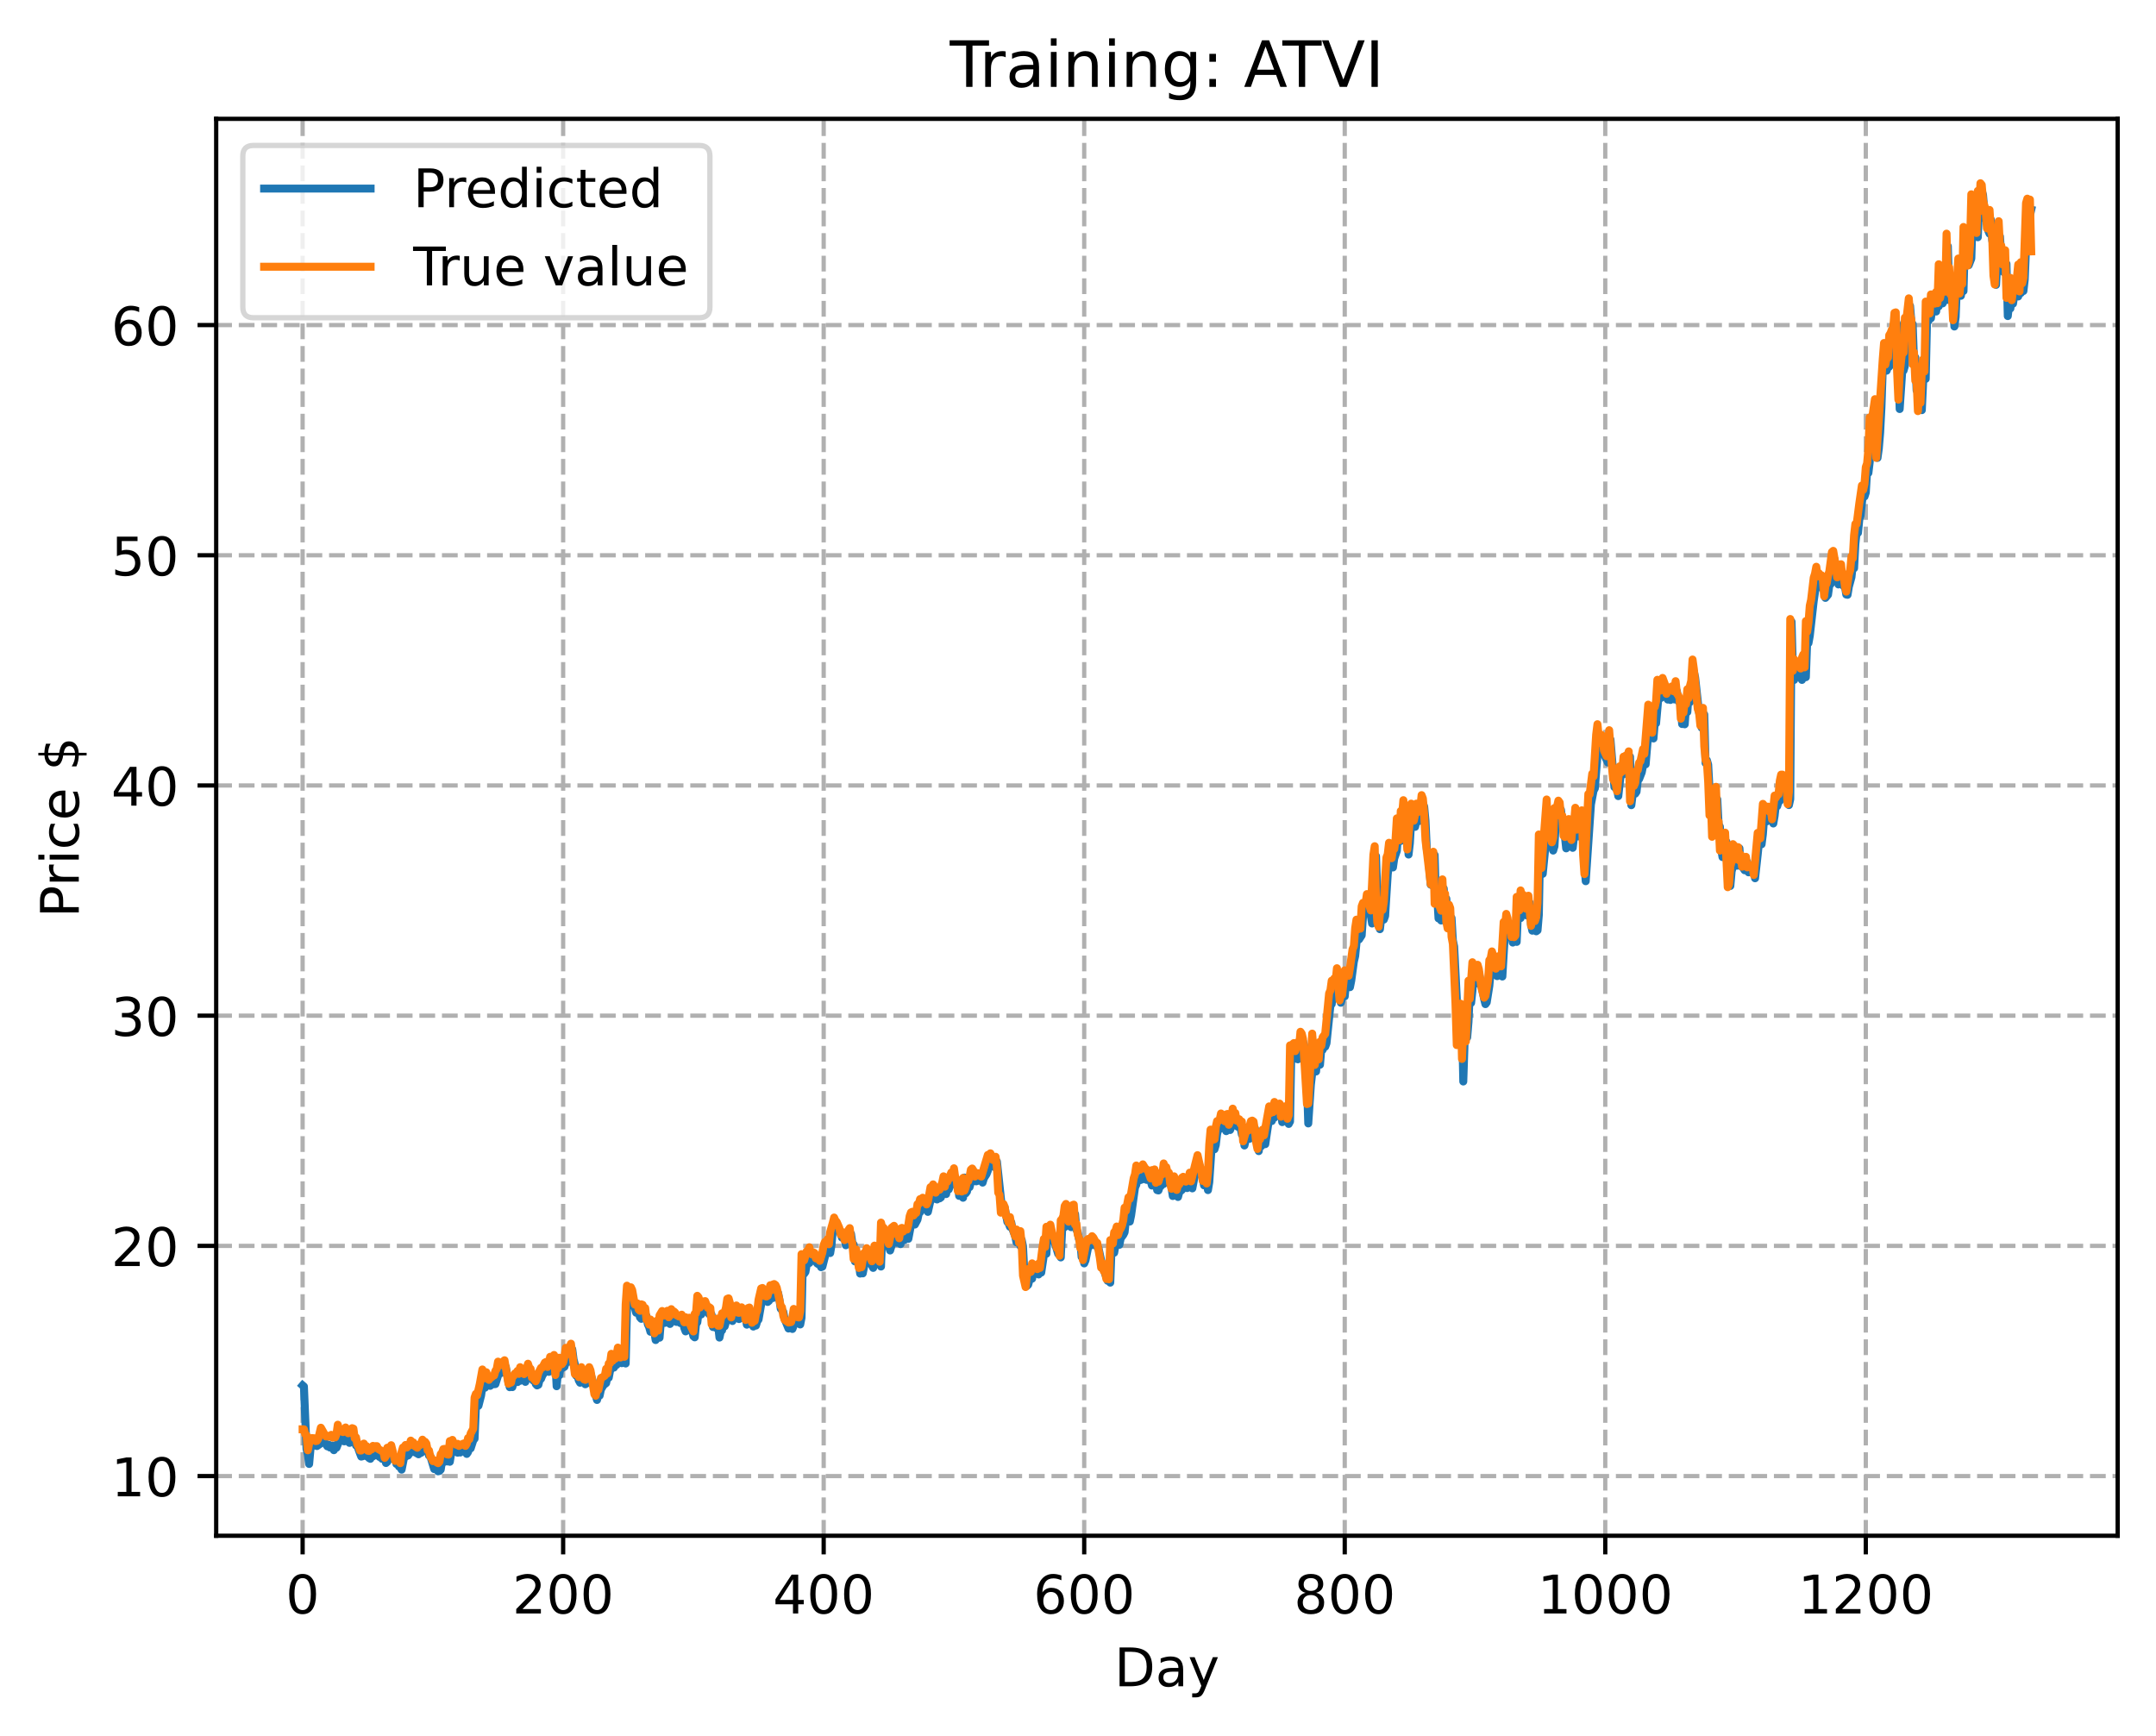 <?xml version="1.0" encoding="utf-8" standalone="no"?>
<!DOCTYPE svg PUBLIC "-//W3C//DTD SVG 1.1//EN"
  "http://www.w3.org/Graphics/SVG/1.1/DTD/svg11.dtd">
<!-- Created with matplotlib (https://matplotlib.org/) -->
<svg height="325.986pt" version="1.1" viewBox="0 0 404.923 325.986" width="404.923pt" xmlns="http://www.w3.org/2000/svg" xmlns:xlink="http://www.w3.org/1999/xlink">
 <defs>
  <style type="text/css">
*{stroke-linecap:butt;stroke-linejoin:round;}
  </style>
 </defs>
 <g id="figure_1">
  <g id="patch_1">
   <path d="M 0 325.986 
L 404.923 325.986 
L 404.923 0 
L 0 0 
z
" style="fill:#ffffff;"/>
  </g>
  <g id="axes_1">
   <g id="patch_2">
    <path d="M 40.603 288.43 
L 397.723 288.43 
L 397.723 22.318 
L 40.603 22.318 
z
" style="fill:#ffffff;"/>
   </g>
   <g id="matplotlib.axis_1">
    <g id="xtick_1">
     <g id="line2d_1">
      <path clip-path="url(#p62923fd7d5)" d="M 56.836 288.43 
L 56.836 22.318 
" style="fill:none;stroke:#b0b0b0;stroke-dasharray:2.96,1.28;stroke-dashoffset:0;stroke-width:0.8;"/>
     </g>
     <g id="line2d_2">
      <defs>
       <path d="M 0 0 
L 0 3.5 
" id="m8ddd1aadd0" style="stroke:#000000;stroke-width:0.8;"/>
      </defs>
      <g>
       <use style="stroke:#000000;stroke-width:0.8;" x="56.836" xlink:href="#m8ddd1aadd0" y="288.43"/>
      </g>
     </g>
     <g id="text_1">
      <!-- 0 -->
      <defs>
       <path d="M 31.781 66.406 
Q 24.172 66.406 20.328 58.906 
Q 16.5 51.422 16.5 36.375 
Q 16.5 21.391 20.328 13.891 
Q 24.172 6.391 31.781 6.391 
Q 39.453 6.391 43.281 13.891 
Q 47.125 21.391 47.125 36.375 
Q 47.125 51.422 43.281 58.906 
Q 39.453 66.406 31.781 66.406 
z
M 31.781 74.219 
Q 44.047 74.219 50.516 64.516 
Q 56.984 54.828 56.984 36.375 
Q 56.984 17.969 50.516 8.266 
Q 44.047 -1.422 31.781 -1.422 
Q 19.531 -1.422 13.062 8.266 
Q 6.594 17.969 6.594 36.375 
Q 6.594 54.828 13.062 64.516 
Q 19.531 74.219 31.781 74.219 
z
" id="DejaVuSans-48"/>
      </defs>
      <g transform="translate(53.655 303.029)scale(0.1 -0.1)">
       <use xlink:href="#DejaVuSans-48"/>
      </g>
     </g>
    </g>
    <g id="xtick_2">
     <g id="line2d_3">
      <path clip-path="url(#p62923fd7d5)" d="M 105.766 288.43 
L 105.766 22.318 
" style="fill:none;stroke:#b0b0b0;stroke-dasharray:2.96,1.28;stroke-dashoffset:0;stroke-width:0.8;"/>
     </g>
     <g id="line2d_4">
      <g>
       <use style="stroke:#000000;stroke-width:0.8;" x="105.766" xlink:href="#m8ddd1aadd0" y="288.43"/>
      </g>
     </g>
     <g id="text_2">
      <!-- 200 -->
      <defs>
       <path d="M 19.188 8.297 
L 53.609 8.297 
L 53.609 0 
L 7.328 0 
L 7.328 8.297 
Q 12.938 14.109 22.625 23.891 
Q 32.328 33.688 34.812 36.531 
Q 39.547 41.844 41.422 45.531 
Q 43.312 49.219 43.312 52.781 
Q 43.312 58.594 39.234 62.25 
Q 35.156 65.922 28.609 65.922 
Q 23.969 65.922 18.812 64.312 
Q 13.672 62.703 7.812 59.422 
L 7.812 69.391 
Q 13.766 71.781 18.938 73 
Q 24.125 74.219 28.422 74.219 
Q 39.75 74.219 46.484 68.547 
Q 53.219 62.891 53.219 53.422 
Q 53.219 48.922 51.531 44.891 
Q 49.859 40.875 45.406 35.406 
Q 44.188 33.984 37.641 27.219 
Q 31.109 20.453 19.188 8.297 
z
" id="DejaVuSans-50"/>
      </defs>
      <g transform="translate(96.223 303.029)scale(0.1 -0.1)">
       <use xlink:href="#DejaVuSans-50"/>
       <use x="63.623" xlink:href="#DejaVuSans-48"/>
       <use x="127.246" xlink:href="#DejaVuSans-48"/>
      </g>
     </g>
    </g>
    <g id="xtick_3">
     <g id="line2d_5">
      <path clip-path="url(#p62923fd7d5)" d="M 154.697 288.43 
L 154.697 22.318 
" style="fill:none;stroke:#b0b0b0;stroke-dasharray:2.96,1.28;stroke-dashoffset:0;stroke-width:0.8;"/>
     </g>
     <g id="line2d_6">
      <g>
       <use style="stroke:#000000;stroke-width:0.8;" x="154.697" xlink:href="#m8ddd1aadd0" y="288.43"/>
      </g>
     </g>
     <g id="text_3">
      <!-- 400 -->
      <defs>
       <path d="M 37.797 64.312 
L 12.891 25.391 
L 37.797 25.391 
z
M 35.203 72.906 
L 47.609 72.906 
L 47.609 25.391 
L 58.016 25.391 
L 58.016 17.188 
L 47.609 17.188 
L 47.609 0 
L 37.797 0 
L 37.797 17.188 
L 4.891 17.188 
L 4.891 26.703 
z
" id="DejaVuSans-52"/>
      </defs>
      <g transform="translate(145.153 303.029)scale(0.1 -0.1)">
       <use xlink:href="#DejaVuSans-52"/>
       <use x="63.623" xlink:href="#DejaVuSans-48"/>
       <use x="127.246" xlink:href="#DejaVuSans-48"/>
      </g>
     </g>
    </g>
    <g id="xtick_4">
     <g id="line2d_7">
      <path clip-path="url(#p62923fd7d5)" d="M 203.628 288.43 
L 203.628 22.318 
" style="fill:none;stroke:#b0b0b0;stroke-dasharray:2.96,1.28;stroke-dashoffset:0;stroke-width:0.8;"/>
     </g>
     <g id="line2d_8">
      <g>
       <use style="stroke:#000000;stroke-width:0.8;" x="203.628" xlink:href="#m8ddd1aadd0" y="288.43"/>
      </g>
     </g>
     <g id="text_4">
      <!-- 600 -->
      <defs>
       <path d="M 33.016 40.375 
Q 26.375 40.375 22.484 35.828 
Q 18.609 31.297 18.609 23.391 
Q 18.609 15.531 22.484 10.953 
Q 26.375 6.391 33.016 6.391 
Q 39.656 6.391 43.531 10.953 
Q 47.406 15.531 47.406 23.391 
Q 47.406 31.297 43.531 35.828 
Q 39.656 40.375 33.016 40.375 
z
M 52.594 71.297 
L 52.594 62.312 
Q 48.875 64.062 45.094 64.984 
Q 41.312 65.922 37.594 65.922 
Q 27.828 65.922 22.672 59.328 
Q 17.531 52.734 16.797 39.406 
Q 19.672 43.656 24.016 45.922 
Q 28.375 48.188 33.594 48.188 
Q 44.578 48.188 50.953 41.516 
Q 57.328 34.859 57.328 23.391 
Q 57.328 12.156 50.688 5.359 
Q 44.047 -1.422 33.016 -1.422 
Q 20.359 -1.422 13.672 8.266 
Q 6.984 17.969 6.984 36.375 
Q 6.984 53.656 15.188 63.938 
Q 23.391 74.219 37.203 74.219 
Q 40.922 74.219 44.703 73.484 
Q 48.484 72.75 52.594 71.297 
z
" id="DejaVuSans-54"/>
      </defs>
      <g transform="translate(194.084 303.029)scale(0.1 -0.1)">
       <use xlink:href="#DejaVuSans-54"/>
       <use x="63.623" xlink:href="#DejaVuSans-48"/>
       <use x="127.246" xlink:href="#DejaVuSans-48"/>
      </g>
     </g>
    </g>
    <g id="xtick_5">
     <g id="line2d_9">
      <path clip-path="url(#p62923fd7d5)" d="M 252.558 288.43 
L 252.558 22.318 
" style="fill:none;stroke:#b0b0b0;stroke-dasharray:2.96,1.28;stroke-dashoffset:0;stroke-width:0.8;"/>
     </g>
     <g id="line2d_10">
      <g>
       <use style="stroke:#000000;stroke-width:0.8;" x="252.558" xlink:href="#m8ddd1aadd0" y="288.43"/>
      </g>
     </g>
     <g id="text_5">
      <!-- 800 -->
      <defs>
       <path d="M 31.781 34.625 
Q 24.75 34.625 20.719 30.859 
Q 16.703 27.094 16.703 20.516 
Q 16.703 13.922 20.719 10.156 
Q 24.75 6.391 31.781 6.391 
Q 38.812 6.391 42.859 10.172 
Q 46.922 13.969 46.922 20.516 
Q 46.922 27.094 42.891 30.859 
Q 38.875 34.625 31.781 34.625 
z
M 21.922 38.812 
Q 15.578 40.375 12.031 44.719 
Q 8.5 49.078 8.5 55.328 
Q 8.5 64.062 14.719 69.141 
Q 20.953 74.219 31.781 74.219 
Q 42.672 74.219 48.875 69.141 
Q 55.078 64.062 55.078 55.328 
Q 55.078 49.078 51.531 44.719 
Q 48 40.375 41.703 38.812 
Q 48.828 37.156 52.797 32.312 
Q 56.781 27.484 56.781 20.516 
Q 56.781 9.906 50.312 4.234 
Q 43.844 -1.422 31.781 -1.422 
Q 19.734 -1.422 13.25 4.234 
Q 6.781 9.906 6.781 20.516 
Q 6.781 27.484 10.781 32.312 
Q 14.797 37.156 21.922 38.812 
z
M 18.312 54.391 
Q 18.312 48.734 21.844 45.562 
Q 25.391 42.391 31.781 42.391 
Q 38.141 42.391 41.719 45.562 
Q 45.312 48.734 45.312 54.391 
Q 45.312 60.062 41.719 63.234 
Q 38.141 66.406 31.781 66.406 
Q 25.391 66.406 21.844 63.234 
Q 18.312 60.062 18.312 54.391 
z
" id="DejaVuSans-56"/>
      </defs>
      <g transform="translate(243.015 303.029)scale(0.1 -0.1)">
       <use xlink:href="#DejaVuSans-56"/>
       <use x="63.623" xlink:href="#DejaVuSans-48"/>
       <use x="127.246" xlink:href="#DejaVuSans-48"/>
      </g>
     </g>
    </g>
    <g id="xtick_6">
     <g id="line2d_11">
      <path clip-path="url(#p62923fd7d5)" d="M 301.489 288.43 
L 301.489 22.318 
" style="fill:none;stroke:#b0b0b0;stroke-dasharray:2.96,1.28;stroke-dashoffset:0;stroke-width:0.8;"/>
     </g>
     <g id="line2d_12">
      <g>
       <use style="stroke:#000000;stroke-width:0.8;" x="301.489" xlink:href="#m8ddd1aadd0" y="288.43"/>
      </g>
     </g>
     <g id="text_6">
      <!-- 1000 -->
      <defs>
       <path d="M 12.406 8.297 
L 28.516 8.297 
L 28.516 63.922 
L 10.984 60.406 
L 10.984 69.391 
L 28.422 72.906 
L 38.281 72.906 
L 38.281 8.297 
L 54.391 8.297 
L 54.391 0 
L 12.406 0 
z
" id="DejaVuSans-49"/>
      </defs>
      <g transform="translate(288.764 303.029)scale(0.1 -0.1)">
       <use xlink:href="#DejaVuSans-49"/>
       <use x="63.623" xlink:href="#DejaVuSans-48"/>
       <use x="127.246" xlink:href="#DejaVuSans-48"/>
       <use x="190.869" xlink:href="#DejaVuSans-48"/>
      </g>
     </g>
    </g>
    <g id="xtick_7">
     <g id="line2d_13">
      <path clip-path="url(#p62923fd7d5)" d="M 350.419 288.43 
L 350.419 22.318 
" style="fill:none;stroke:#b0b0b0;stroke-dasharray:2.96,1.28;stroke-dashoffset:0;stroke-width:0.8;"/>
     </g>
     <g id="line2d_14">
      <g>
       <use style="stroke:#000000;stroke-width:0.8;" x="350.419" xlink:href="#m8ddd1aadd0" y="288.43"/>
      </g>
     </g>
     <g id="text_7">
      <!-- 1200 -->
      <g transform="translate(337.694 303.029)scale(0.1 -0.1)">
       <use xlink:href="#DejaVuSans-49"/>
       <use x="63.623" xlink:href="#DejaVuSans-50"/>
       <use x="127.246" xlink:href="#DejaVuSans-48"/>
       <use x="190.869" xlink:href="#DejaVuSans-48"/>
      </g>
     </g>
    </g>
    <g id="text_8">
     <!-- Day -->
     <defs>
      <path d="M 19.672 64.797 
L 19.672 8.109 
L 31.594 8.109 
Q 46.688 8.109 53.688 14.938 
Q 60.688 21.781 60.688 36.531 
Q 60.688 51.172 53.688 57.984 
Q 46.688 64.797 31.594 64.797 
z
M 9.812 72.906 
L 30.078 72.906 
Q 51.266 72.906 61.172 64.094 
Q 71.094 55.281 71.094 36.531 
Q 71.094 17.672 61.125 8.828 
Q 51.172 0 30.078 0 
L 9.812 0 
z
" id="DejaVuSans-68"/>
      <path d="M 34.281 27.484 
Q 23.391 27.484 19.188 25 
Q 14.984 22.516 14.984 16.5 
Q 14.984 11.719 18.141 8.906 
Q 21.297 6.109 26.703 6.109 
Q 34.188 6.109 38.703 11.406 
Q 43.219 16.703 43.219 25.484 
L 43.219 27.484 
z
M 52.203 31.203 
L 52.203 0 
L 43.219 0 
L 43.219 8.297 
Q 40.141 3.328 35.547 0.953 
Q 30.953 -1.422 24.312 -1.422 
Q 15.922 -1.422 10.953 3.297 
Q 6 8.016 6 15.922 
Q 6 25.141 12.172 29.828 
Q 18.359 34.516 30.609 34.516 
L 43.219 34.516 
L 43.219 35.406 
Q 43.219 41.609 39.141 45 
Q 35.062 48.391 27.688 48.391 
Q 23 48.391 18.547 47.266 
Q 14.109 46.141 10.016 43.891 
L 10.016 52.203 
Q 14.938 54.109 19.578 55.047 
Q 24.219 56 28.609 56 
Q 40.484 56 46.344 49.844 
Q 52.203 43.703 52.203 31.203 
z
" id="DejaVuSans-97"/>
      <path d="M 32.172 -5.078 
Q 28.375 -14.844 24.75 -17.812 
Q 21.141 -20.797 15.094 -20.797 
L 7.906 -20.797 
L 7.906 -13.281 
L 13.188 -13.281 
Q 16.891 -13.281 18.938 -11.516 
Q 21 -9.766 23.484 -3.219 
L 25.094 0.875 
L 2.984 54.688 
L 12.5 54.688 
L 29.594 11.922 
L 46.688 54.688 
L 56.203 54.688 
z
" id="DejaVuSans-121"/>
     </defs>
     <g transform="translate(209.29 316.707)scale(0.1 -0.1)">
      <use xlink:href="#DejaVuSans-68"/>
      <use x="77.002" xlink:href="#DejaVuSans-97"/>
      <use x="138.281" xlink:href="#DejaVuSans-121"/>
     </g>
    </g>
   </g>
   <g id="matplotlib.axis_2">
    <g id="ytick_1">
     <g id="line2d_15">
      <path clip-path="url(#p62923fd7d5)" d="M 40.603 277.222 
L 397.723 277.222 
" style="fill:none;stroke:#b0b0b0;stroke-dasharray:2.96,1.28;stroke-dashoffset:0;stroke-width:0.8;"/>
     </g>
     <g id="line2d_16">
      <defs>
       <path d="M 0 0 
L -3.5 0 
" id="m6b57d96ff6" style="stroke:#000000;stroke-width:0.8;"/>
      </defs>
      <g>
       <use style="stroke:#000000;stroke-width:0.8;" x="40.603" xlink:href="#m6b57d96ff6" y="277.222"/>
      </g>
     </g>
     <g id="text_9">
      <!-- 10 -->
      <g transform="translate(20.878 281.022)scale(0.1 -0.1)">
       <use xlink:href="#DejaVuSans-49"/>
       <use x="63.623" xlink:href="#DejaVuSans-48"/>
      </g>
     </g>
    </g>
    <g id="ytick_2">
     <g id="line2d_17">
      <path clip-path="url(#p62923fd7d5)" d="M 40.603 233.987 
L 397.723 233.987 
" style="fill:none;stroke:#b0b0b0;stroke-dasharray:2.96,1.28;stroke-dashoffset:0;stroke-width:0.8;"/>
     </g>
     <g id="line2d_18">
      <g>
       <use style="stroke:#000000;stroke-width:0.8;" x="40.603" xlink:href="#m6b57d96ff6" y="233.987"/>
      </g>
     </g>
     <g id="text_10">
      <!-- 20 -->
      <g transform="translate(20.878 237.786)scale(0.1 -0.1)">
       <use xlink:href="#DejaVuSans-50"/>
       <use x="63.623" xlink:href="#DejaVuSans-48"/>
      </g>
     </g>
    </g>
    <g id="ytick_3">
     <g id="line2d_19">
      <path clip-path="url(#p62923fd7d5)" d="M 40.603 190.752 
L 397.723 190.752 
" style="fill:none;stroke:#b0b0b0;stroke-dasharray:2.96,1.28;stroke-dashoffset:0;stroke-width:0.8;"/>
     </g>
     <g id="line2d_20">
      <g>
       <use style="stroke:#000000;stroke-width:0.8;" x="40.603" xlink:href="#m6b57d96ff6" y="190.752"/>
      </g>
     </g>
     <g id="text_11">
      <!-- 30 -->
      <defs>
       <path d="M 40.578 39.312 
Q 47.656 37.797 51.625 33 
Q 55.609 28.219 55.609 21.188 
Q 55.609 10.406 48.188 4.484 
Q 40.766 -1.422 27.094 -1.422 
Q 22.516 -1.422 17.656 -0.516 
Q 12.797 0.391 7.625 2.203 
L 7.625 11.719 
Q 11.719 9.328 16.594 8.109 
Q 21.484 6.891 26.812 6.891 
Q 36.078 6.891 40.938 10.547 
Q 45.797 14.203 45.797 21.188 
Q 45.797 27.641 41.281 31.266 
Q 36.766 34.906 28.719 34.906 
L 20.219 34.906 
L 20.219 43.016 
L 29.109 43.016 
Q 36.375 43.016 40.234 45.922 
Q 44.094 48.828 44.094 54.297 
Q 44.094 59.906 40.109 62.906 
Q 36.141 65.922 28.719 65.922 
Q 24.656 65.922 20.016 65.031 
Q 15.375 64.156 9.812 62.312 
L 9.812 71.094 
Q 15.438 72.656 20.344 73.438 
Q 25.25 74.219 29.594 74.219 
Q 40.828 74.219 47.359 69.109 
Q 53.906 64.016 53.906 55.328 
Q 53.906 49.266 50.438 45.094 
Q 46.969 40.922 40.578 39.312 
z
" id="DejaVuSans-51"/>
      </defs>
      <g transform="translate(20.878 194.551)scale(0.1 -0.1)">
       <use xlink:href="#DejaVuSans-51"/>
       <use x="63.623" xlink:href="#DejaVuSans-48"/>
      </g>
     </g>
    </g>
    <g id="ytick_4">
     <g id="line2d_21">
      <path clip-path="url(#p62923fd7d5)" d="M 40.603 147.517 
L 397.723 147.517 
" style="fill:none;stroke:#b0b0b0;stroke-dasharray:2.96,1.28;stroke-dashoffset:0;stroke-width:0.8;"/>
     </g>
     <g id="line2d_22">
      <g>
       <use style="stroke:#000000;stroke-width:0.8;" x="40.603" xlink:href="#m6b57d96ff6" y="147.517"/>
      </g>
     </g>
     <g id="text_12">
      <!-- 40 -->
      <g transform="translate(20.878 151.316)scale(0.1 -0.1)">
       <use xlink:href="#DejaVuSans-52"/>
       <use x="63.623" xlink:href="#DejaVuSans-48"/>
      </g>
     </g>
    </g>
    <g id="ytick_5">
     <g id="line2d_23">
      <path clip-path="url(#p62923fd7d5)" d="M 40.603 104.282 
L 397.723 104.282 
" style="fill:none;stroke:#b0b0b0;stroke-dasharray:2.96,1.28;stroke-dashoffset:0;stroke-width:0.8;"/>
     </g>
     <g id="line2d_24">
      <g>
       <use style="stroke:#000000;stroke-width:0.8;" x="40.603" xlink:href="#m6b57d96ff6" y="104.282"/>
      </g>
     </g>
     <g id="text_13">
      <!-- 50 -->
      <defs>
       <path d="M 10.797 72.906 
L 49.516 72.906 
L 49.516 64.594 
L 19.828 64.594 
L 19.828 46.734 
Q 21.969 47.469 24.109 47.828 
Q 26.266 48.188 28.422 48.188 
Q 40.625 48.188 47.75 41.5 
Q 54.891 34.812 54.891 23.391 
Q 54.891 11.625 47.562 5.094 
Q 40.234 -1.422 26.906 -1.422 
Q 22.312 -1.422 17.547 -0.641 
Q 12.797 0.141 7.719 1.703 
L 7.719 11.625 
Q 12.109 9.234 16.797 8.062 
Q 21.484 6.891 26.703 6.891 
Q 35.156 6.891 40.078 11.328 
Q 45.016 15.766 45.016 23.391 
Q 45.016 31 40.078 35.438 
Q 35.156 39.891 26.703 39.891 
Q 22.75 39.891 18.812 39.016 
Q 14.891 38.141 10.797 36.281 
z
" id="DejaVuSans-53"/>
      </defs>
      <g transform="translate(20.878 108.081)scale(0.1 -0.1)">
       <use xlink:href="#DejaVuSans-53"/>
       <use x="63.623" xlink:href="#DejaVuSans-48"/>
      </g>
     </g>
    </g>
    <g id="ytick_6">
     <g id="line2d_25">
      <path clip-path="url(#p62923fd7d5)" d="M 40.603 61.047 
L 397.723 61.047 
" style="fill:none;stroke:#b0b0b0;stroke-dasharray:2.96,1.28;stroke-dashoffset:0;stroke-width:0.8;"/>
     </g>
     <g id="line2d_26">
      <g>
       <use style="stroke:#000000;stroke-width:0.8;" x="40.603" xlink:href="#m6b57d96ff6" y="61.047"/>
      </g>
     </g>
     <g id="text_14">
      <!-- 60 -->
      <g transform="translate(20.878 64.846)scale(0.1 -0.1)">
       <use xlink:href="#DejaVuSans-54"/>
       <use x="63.623" xlink:href="#DejaVuSans-48"/>
      </g>
     </g>
    </g>
    <g id="text_15">
     <!-- Price $ -->
     <defs>
      <path d="M 19.672 64.797 
L 19.672 37.406 
L 32.078 37.406 
Q 38.969 37.406 42.719 40.969 
Q 46.484 44.531 46.484 51.125 
Q 46.484 57.672 42.719 61.234 
Q 38.969 64.797 32.078 64.797 
z
M 9.812 72.906 
L 32.078 72.906 
Q 44.344 72.906 50.609 67.359 
Q 56.891 61.812 56.891 51.125 
Q 56.891 40.328 50.609 34.812 
Q 44.344 29.297 32.078 29.297 
L 19.672 29.297 
L 19.672 0 
L 9.812 0 
z
" id="DejaVuSans-80"/>
      <path d="M 41.109 46.297 
Q 39.594 47.172 37.812 47.578 
Q 36.031 48 33.891 48 
Q 26.266 48 22.188 43.047 
Q 18.109 38.094 18.109 28.812 
L 18.109 0 
L 9.078 0 
L 9.078 54.688 
L 18.109 54.688 
L 18.109 46.188 
Q 20.953 51.172 25.484 53.578 
Q 30.031 56 36.531 56 
Q 37.453 56 38.578 55.875 
Q 39.703 55.766 41.062 55.516 
z
" id="DejaVuSans-114"/>
      <path d="M 9.422 54.688 
L 18.406 54.688 
L 18.406 0 
L 9.422 0 
z
M 9.422 75.984 
L 18.406 75.984 
L 18.406 64.594 
L 9.422 64.594 
z
" id="DejaVuSans-105"/>
      <path d="M 48.781 52.594 
L 48.781 44.188 
Q 44.969 46.297 41.141 47.344 
Q 37.312 48.391 33.406 48.391 
Q 24.656 48.391 19.812 42.844 
Q 14.984 37.312 14.984 27.297 
Q 14.984 17.281 19.812 11.734 
Q 24.656 6.203 33.406 6.203 
Q 37.312 6.203 41.141 7.25 
Q 44.969 8.297 48.781 10.406 
L 48.781 2.094 
Q 45.016 0.344 40.984 -0.531 
Q 36.969 -1.422 32.422 -1.422 
Q 20.062 -1.422 12.781 6.344 
Q 5.516 14.109 5.516 27.297 
Q 5.516 40.672 12.859 48.328 
Q 20.219 56 33.016 56 
Q 37.156 56 41.109 55.141 
Q 45.062 54.297 48.781 52.594 
z
" id="DejaVuSans-99"/>
      <path d="M 56.203 29.594 
L 56.203 25.203 
L 14.891 25.203 
Q 15.484 15.922 20.484 11.062 
Q 25.484 6.203 34.422 6.203 
Q 39.594 6.203 44.453 7.469 
Q 49.312 8.734 54.109 11.281 
L 54.109 2.781 
Q 49.266 0.734 44.188 -0.344 
Q 39.109 -1.422 33.891 -1.422 
Q 20.797 -1.422 13.156 6.188 
Q 5.516 13.812 5.516 26.812 
Q 5.516 40.234 12.766 48.109 
Q 20.016 56 32.328 56 
Q 43.359 56 49.781 48.891 
Q 56.203 41.797 56.203 29.594 
z
M 47.219 32.234 
Q 47.125 39.594 43.094 43.984 
Q 39.062 48.391 32.422 48.391 
Q 24.906 48.391 20.391 44.141 
Q 15.875 39.891 15.188 32.172 
z
" id="DejaVuSans-101"/>
      <path id="DejaVuSans-32"/>
      <path d="M 33.797 -14.703 
L 28.906 -14.703 
L 28.859 0 
Q 23.734 0.094 18.609 1.188 
Q 13.484 2.297 8.297 4.5 
L 8.297 13.281 
Q 13.281 10.156 18.375 8.562 
Q 23.484 6.984 28.906 6.938 
L 28.906 29.203 
Q 18.109 30.953 13.203 35.156 
Q 8.297 39.359 8.297 46.688 
Q 8.297 54.641 13.625 59.219 
Q 18.953 63.812 28.906 64.5 
L 28.906 75.984 
L 33.797 75.984 
L 33.797 64.656 
Q 38.328 64.453 42.578 63.688 
Q 46.828 62.938 50.875 61.625 
L 50.875 53.078 
Q 46.828 55.125 42.547 56.25 
Q 38.281 57.375 33.797 57.562 
L 33.797 36.719 
Q 44.875 35.016 50.094 30.609 
Q 55.328 26.219 55.328 18.609 
Q 55.328 10.359 49.781 5.594 
Q 44.234 0.828 33.797 0.094 
z
M 28.906 37.594 
L 28.906 57.625 
Q 23.25 56.984 20.266 54.391 
Q 17.281 51.812 17.281 47.516 
Q 17.281 43.312 20.031 40.969 
Q 22.797 38.625 28.906 37.594 
z
M 33.797 28.219 
L 33.797 7.078 
Q 39.984 7.906 43.141 10.594 
Q 46.297 13.281 46.297 17.672 
Q 46.297 21.969 43.281 24.5 
Q 40.281 27.047 33.797 28.219 
z
" id="DejaVuSans-36"/>
     </defs>
     <g transform="translate(14.798 172.342)rotate(-90)scale(0.1 -0.1)">
      <use xlink:href="#DejaVuSans-80"/>
      <use x="58.553" xlink:href="#DejaVuSans-114"/>
      <use x="99.666" xlink:href="#DejaVuSans-105"/>
      <use x="127.449" xlink:href="#DejaVuSans-99"/>
      <use x="182.43" xlink:href="#DejaVuSans-101"/>
      <use x="243.953" xlink:href="#DejaVuSans-32"/>
      <use x="275.74" xlink:href="#DejaVuSans-36"/>
     </g>
    </g>
   </g>
   <g id="line2d_27">
    <path clip-path="url(#p62923fd7d5)" d="M 56.836 260.192 
L 57.081 260.404 
L 57.57 272.157 
L 57.814 273.176 
L 58.059 274.952 
L 58.304 272.227 
L 58.548 271.416 
L 59.038 271.071 
L 59.282 271.492 
L 59.527 271.587 
L 60.016 271.249 
L 60.506 270.249 
L 60.75 270.946 
L 60.995 270.933 
L 61.484 271.644 
L 61.729 271.319 
L 61.974 271.867 
L 62.218 271.546 
L 62.463 271.497 
L 62.708 272.362 
L 62.952 271.594 
L 63.197 271.904 
L 63.441 271.292 
L 63.686 269.462 
L 63.931 270.507 
L 64.665 270.705 
L 64.909 270.438 
L 65.154 269.861 
L 65.399 270.746 
L 65.643 270.992 
L 66.377 270.229 
L 66.622 270.472 
L 66.867 271.465 
L 67.111 271.565 
L 67.601 272.945 
L 67.845 273.567 
L 68.09 273.504 
L 68.335 273.149 
L 68.579 273.222 
L 68.824 273.492 
L 69.069 273.309 
L 69.313 273.845 
L 69.558 273.987 
L 69.802 273.331 
L 70.047 273.518 
L 70.292 272.993 
L 70.536 273.315 
L 71.026 272.896 
L 71.27 273.634 
L 71.515 273.706 
L 71.76 273.987 
L 72.004 273.507 
L 72.249 273.683 
L 72.494 274.772 
L 72.738 274.556 
L 72.983 273.326 
L 73.228 273.988 
L 73.717 272.917 
L 73.962 273.902 
L 74.206 273.673 
L 74.451 274.946 
L 74.696 274.56 
L 74.94 275.441 
L 75.185 275.506 
L 75.429 276.017 
L 75.919 273.562 
L 76.163 273.602 
L 76.408 273.24 
L 76.653 273.353 
L 77.387 272.227 
L 77.631 272.698 
L 77.876 272.273 
L 78.121 272.844 
L 78.61 273.136 
L 78.855 272.599 
L 79.099 272.855 
L 79.589 271.986 
L 79.833 272.369 
L 80.078 272.252 
L 80.323 272.414 
L 80.567 273.369 
L 80.812 273.455 
L 81.546 275.909 
L 81.79 275.59 
L 82.28 276.334 
L 82.524 276.273 
L 82.769 276.025 
L 83.014 274.468 
L 83.258 274.672 
L 83.503 274.077 
L 83.748 273.887 
L 83.992 274.48 
L 84.237 274.433 
L 84.482 274.542 
L 84.726 273.001 
L 84.971 272.626 
L 85.216 272.029 
L 85.46 272.671 
L 85.705 272.242 
L 85.95 272.836 
L 86.194 272.341 
L 86.439 272.802 
L 86.684 272.51 
L 87.173 272.412 
L 87.417 272.526 
L 87.662 273.064 
L 87.907 272.715 
L 88.151 271.679 
L 88.396 272.028 
L 88.885 270.505 
L 89.13 270.209 
L 89.375 264.362 
L 89.864 264.013 
L 90.353 262.105 
L 90.598 260.431 
L 90.843 259.739 
L 91.087 260.63 
L 91.332 260.166 
L 91.577 259.315 
L 92.066 260.277 
L 92.311 260.057 
L 92.555 259.637 
L 92.8 259.974 
L 93.044 259.947 
L 93.778 257.609 
L 94.023 257.901 
L 94.512 257.654 
L 94.757 256.9 
L 95.002 256.73 
L 95.491 259.581 
L 95.736 260.534 
L 95.98 259.762 
L 96.225 260.517 
L 96.47 259.583 
L 96.714 259.598 
L 96.959 259.417 
L 97.204 259.57 
L 97.448 259.174 
L 97.693 259.333 
L 97.938 258.063 
L 98.427 258.74 
L 98.672 259.532 
L 98.916 258.441 
L 99.161 258.117 
L 99.405 257.596 
L 99.65 258.331 
L 99.895 258.146 
L 100.139 259.275 
L 100.384 258.799 
L 100.629 259.933 
L 100.873 260.198 
L 101.118 260.076 
L 101.363 259.082 
L 101.607 258.97 
L 101.852 258.362 
L 102.341 257.607 
L 102.586 257.075 
L 102.831 256.885 
L 103.075 257.653 
L 103.32 257.345 
L 103.565 255.992 
L 103.809 256.95 
L 104.054 256.623 
L 104.299 255.537 
L 104.543 260.352 
L 104.788 257.773 
L 105.032 258.32 
L 105.277 256.602 
L 105.522 256.988 
L 106.011 256.702 
L 106.5 254.993 
L 106.745 255.776 
L 106.99 254.994 
L 107.234 254.589 
L 107.479 253.428 
L 107.724 255.322 
L 107.968 256.242 
L 108.213 258.377 
L 108.458 258.344 
L 108.702 259.258 
L 108.947 259.695 
L 109.436 257.89 
L 109.926 259.985 
L 110.17 259.825 
L 110.66 258.444 
L 110.904 257.941 
L 111.393 259.646 
L 111.883 262.097 
L 112.127 262.933 
L 112.372 261.932 
L 112.617 262.12 
L 112.861 260.958 
L 113.351 260.15 
L 113.84 259.761 
L 114.085 258.547 
L 114.329 258.758 
L 114.574 257.446 
L 114.819 257.047 
L 115.063 255.667 
L 115.308 256.851 
L 115.553 256.194 
L 115.797 256.343 
L 116.042 255.689 
L 116.287 254.477 
L 116.531 254.844 
L 116.776 256.023 
L 117.265 254.919 
L 117.51 256.083 
L 117.754 245.868 
L 117.999 243.936 
L 118.488 244.107 
L 118.733 243.66 
L 119.467 246.543 
L 119.712 246.036 
L 119.956 246.427 
L 120.201 247.423 
L 120.446 247.696 
L 120.69 246.573 
L 120.935 246.832 
L 121.18 247.638 
L 121.424 247.166 
L 121.669 248.72 
L 121.914 249.241 
L 122.158 250.12 
L 122.403 249.106 
L 122.648 249.471 
L 122.892 250.112 
L 123.137 251.68 
L 123.381 250.88 
L 123.626 249.553 
L 123.871 251.241 
L 124.115 248.195 
L 124.605 247.741 
L 124.849 248.456 
L 125.094 248.063 
L 125.339 247.235 
L 125.583 247.167 
L 125.828 248.657 
L 126.073 248.308 
L 126.317 247.019 
L 126.807 247.896 
L 127.051 248.273 
L 127.296 248.148 
L 127.785 248.486 
L 128.03 248.129 
L 128.275 248.042 
L 128.519 249.412 
L 128.764 250.053 
L 129.008 249.094 
L 129.498 249.815 
L 129.742 249.074 
L 130.232 250.961 
L 130.476 251.171 
L 130.721 248.702 
L 130.966 248.342 
L 131.21 246.436 
L 131.455 246.175 
L 131.7 246.874 
L 131.944 246.132 
L 132.189 245.784 
L 132.434 246.22 
L 132.678 245.673 
L 132.923 246.438 
L 133.168 246.804 
L 133.412 246.494 
L 133.657 246.94 
L 133.902 249.231 
L 134.146 248.99 
L 134.391 249.345 
L 134.636 249.432 
L 134.88 249.06 
L 135.125 251.215 
L 135.369 250.047 
L 135.614 249.857 
L 135.859 248.506 
L 136.103 249.107 
L 136.593 247.436 
L 136.837 245.945 
L 137.082 245.558 
L 137.327 246.124 
L 137.571 248.104 
L 138.061 246.817 
L 138.305 247.469 
L 138.55 246.165 
L 138.795 247.738 
L 139.039 247.603 
L 139.529 246.26 
L 139.773 247.667 
L 140.018 247.256 
L 140.263 248.79 
L 140.507 247.525 
L 140.752 246.958 
L 140.996 246.92 
L 141.486 249.145 
L 141.73 248.894 
L 141.975 248.962 
L 142.22 248.147 
L 142.464 247.815 
L 143.198 243.601 
L 143.443 243.444 
L 143.688 243.55 
L 144.177 244.525 
L 144.422 244.314 
L 144.666 243.525 
L 145.156 243.793 
L 145.4 242.692 
L 145.645 242.463 
L 145.89 242.534 
L 146.134 242.833 
L 146.379 244.018 
L 146.624 245.781 
L 147.113 246.373 
L 147.357 247.71 
L 148.091 249.511 
L 148.581 249.299 
L 148.825 249.596 
L 149.07 248.959 
L 149.315 247.503 
L 149.559 248.109 
L 149.804 247.725 
L 150.293 248.751 
L 150.538 247.485 
L 150.783 236.793 
L 151.027 239.233 
L 151.272 238.877 
L 151.517 237.466 
L 151.761 236.907 
L 152.006 237.208 
L 152.251 235.732 
L 152.495 236.712 
L 152.74 236.795 
L 152.984 236.26 
L 153.229 236.59 
L 153.474 237.284 
L 153.718 237.448 
L 153.963 237.005 
L 154.208 237.992 
L 154.452 237.899 
L 155.186 235.042 
L 155.431 235.163 
L 155.676 234.468 
L 155.92 235.337 
L 156.165 233.845 
L 156.41 231.056 
L 156.654 230.765 
L 156.899 229.97 
L 157.144 230.685 
L 157.388 230.769 
L 157.633 231.285 
L 157.878 231.51 
L 158.122 232.436 
L 158.367 232.071 
L 158.612 232.236 
L 158.856 233.875 
L 159.101 233.269 
L 159.345 233.443 
L 159.59 232.772 
L 159.835 231.734 
L 160.079 233.451 
L 160.324 233.732 
L 160.569 236.91 
L 161.058 235.518 
L 161.547 239.195 
L 161.792 238.431 
L 162.037 239.158 
L 162.526 236.717 
L 163.015 235.995 
L 163.26 236.959 
L 163.505 236.699 
L 163.749 237.651 
L 163.994 238.127 
L 164.483 235.835 
L 164.728 236.065 
L 164.972 235.351 
L 165.217 237.17 
L 165.462 237.873 
L 165.706 231.385 
L 165.951 232.13 
L 166.196 232.436 
L 166.44 232.441 
L 167.174 234.858 
L 167.419 234.037 
L 167.664 232.542 
L 167.908 232.62 
L 168.153 232.501 
L 168.398 233.413 
L 168.642 232.833 
L 168.887 232.811 
L 169.132 233.659 
L 169.376 232.215 
L 169.621 232.059 
L 169.866 232.891 
L 170.11 232.506 
L 170.355 232.466 
L 170.6 232.664 
L 171.089 230.088 
L 171.333 229.647 
L 171.578 229.56 
L 171.823 229.987 
L 172.312 229.058 
L 172.557 227.889 
L 172.801 227.673 
L 173.046 227.015 
L 173.291 226.937 
L 173.535 226.588 
L 173.78 227.155 
L 174.025 226.695 
L 174.269 227.604 
L 174.759 225.455 
L 175.003 224.721 
L 175.248 225.188 
L 175.493 224.035 
L 175.982 225.275 
L 176.227 224.328 
L 176.471 225.07 
L 176.716 224.893 
L 176.96 224.038 
L 177.205 223.85 
L 177.45 222.76 
L 177.694 224.264 
L 177.939 222.789 
L 178.184 223.389 
L 178.428 222.717 
L 178.673 221.61 
L 178.918 221.426 
L 179.162 222.413 
L 179.407 221.111 
L 179.652 222.318 
L 179.896 222.588 
L 180.141 224.601 
L 180.386 224.364 
L 180.63 223.593 
L 180.875 224.953 
L 181.12 221.161 
L 181.364 224.129 
L 181.609 223.794 
L 181.854 222.566 
L 182.098 222.966 
L 182.588 221.111 
L 182.832 220.654 
L 183.077 220.994 
L 183.321 221.874 
L 183.566 221.795 
L 183.811 221.409 
L 184.055 221.745 
L 184.3 221.772 
L 184.545 222.107 
L 184.789 221.289 
L 185.279 220.519 
L 185.523 219.893 
L 185.768 218.643 
L 186.013 218.844 
L 186.257 218.113 
L 186.502 218.921 
L 186.747 219.185 
L 187.236 218.157 
L 188.215 227.229 
L 188.459 226.864 
L 188.704 226.849 
L 189.193 229.487 
L 189.438 229.773 
L 189.682 230.411 
L 189.927 229.592 
L 190.172 230.863 
L 190.661 232.166 
L 190.906 233.317 
L 191.15 232.065 
L 191.395 232.275 
L 191.64 234.005 
L 191.884 232.87 
L 192.129 234.041 
L 192.374 238.794 
L 192.863 241.511 
L 193.108 241.281 
L 193.352 240.379 
L 193.597 240.138 
L 193.842 240.158 
L 194.086 238.584 
L 194.331 239.063 
L 194.82 238.433 
L 195.065 239.361 
L 195.309 238.375 
L 195.554 239.012 
L 196.288 234.144 
L 196.533 235.47 
L 196.777 230.887 
L 197.022 232.301 
L 197.267 232.428 
L 197.511 231.501 
L 198.735 235.491 
L 198.979 234.757 
L 199.224 236.16 
L 199.469 231.183 
L 199.713 230.146 
L 199.958 230.463 
L 200.203 228.924 
L 200.447 228.177 
L 200.692 228.704 
L 200.936 230.318 
L 201.181 230.475 
L 201.67 228.136 
L 201.915 228.031 
L 202.16 230.941 
L 202.404 231.409 
L 202.649 232.753 
L 202.894 233.129 
L 203.138 236.062 
L 203.383 234.841 
L 203.628 237.285 
L 203.872 236.71 
L 204.362 234.291 
L 204.606 233.84 
L 204.851 233.928 
L 205.34 232.968 
L 206.074 234.243 
L 206.319 234.452 
L 206.808 236.681 
L 207.053 238.228 
L 207.297 237.528 
L 207.542 239.204 
L 208.031 240.549 
L 208.276 239.64 
L 208.521 240.895 
L 208.765 234.284 
L 209.255 235.279 
L 209.744 232.563 
L 209.989 232.122 
L 210.233 233.789 
L 210.478 232.58 
L 210.967 231.918 
L 211.212 231.434 
L 211.457 229.102 
L 211.701 229.368 
L 211.946 227.852 
L 212.191 229.427 
L 212.435 228.265 
L 213.169 223.024 
L 213.414 222.481 
L 213.658 221.229 
L 213.903 221.293 
L 214.148 221.634 
L 214.392 221.547 
L 214.882 220.287 
L 215.126 221.494 
L 215.371 221.596 
L 215.616 221.24 
L 215.86 221.434 
L 216.105 221.808 
L 216.35 222.661 
L 216.594 221.388 
L 216.839 222.348 
L 217.084 221.548 
L 217.328 223.521 
L 217.573 223.582 
L 217.818 222.88 
L 218.062 222.719 
L 218.307 221.655 
L 218.551 222.359 
L 218.796 220.902 
L 219.041 221.671 
L 219.285 220.449 
L 219.53 221.407 
L 219.775 221.384 
L 220.264 224.628 
L 220.509 223.81 
L 220.753 222.296 
L 220.998 224.069 
L 221.243 224.808 
L 221.487 223.877 
L 221.977 223.488 
L 222.221 222.915 
L 222.466 222.775 
L 222.711 222.856 
L 222.955 223.136 
L 223.2 222.909 
L 223.689 221.729 
L 223.934 223.192 
L 224.423 220.629 
L 224.668 220.329 
L 224.912 219.651 
L 225.157 218.497 
L 225.646 220.057 
L 226.136 222.626 
L 226.625 221.472 
L 226.87 223.518 
L 227.114 222.028 
L 227.604 214.704 
L 227.848 215.567 
L 228.093 215.849 
L 228.338 215.052 
L 228.582 213 
L 228.827 211.994 
L 229.072 212.045 
L 229.561 210.919 
L 229.806 211.571 
L 230.05 211.824 
L 230.295 212.446 
L 230.539 211.093 
L 230.784 210.624 
L 231.029 212.228 
L 231.273 211.588 
L 231.518 211.278 
L 231.763 209.685 
L 232.007 210.881 
L 232.252 210.544 
L 232.497 211.635 
L 232.741 211.236 
L 232.986 211.734 
L 233.231 213.064 
L 233.475 212.455 
L 233.72 215.139 
L 233.965 214.135 
L 234.209 213.826 
L 234.454 213.175 
L 234.699 213.872 
L 235.188 211.917 
L 235.433 211.825 
L 235.677 211.913 
L 235.922 212.725 
L 236.167 215.341 
L 236.411 216.195 
L 236.656 214.401 
L 236.9 215.247 
L 237.145 214.807 
L 237.39 213.897 
L 237.634 214.891 
L 238.368 209.935 
L 238.613 209.518 
L 238.858 210.551 
L 239.102 209.86 
L 239.347 209.917 
L 239.592 208.537 
L 239.836 208.8 
L 240.081 209.507 
L 240.326 209.476 
L 240.57 208.521 
L 240.815 210.75 
L 241.304 209.768 
L 241.549 209.706 
L 242.038 211.09 
L 242.283 210.625 
L 242.527 197.186 
L 243.017 198.025 
L 243.261 197.156 
L 243.506 198.842 
L 243.751 198.953 
L 243.995 197.725 
L 244.24 198.339 
L 244.485 196.207 
L 244.729 195.638 
L 244.974 196.455 
L 245.463 203.341 
L 245.708 210.995 
L 246.197 203.719 
L 246.442 201.623 
L 246.687 196.238 
L 246.931 197.264 
L 247.176 201.239 
L 247.421 198.498 
L 247.665 197.493 
L 247.91 199.974 
L 248.155 196.951 
L 248.399 197.193 
L 248.644 196.62 
L 248.888 196.59 
L 249.133 195.932 
L 249.867 188.843 
L 250.112 188.579 
L 250.356 186.343 
L 250.601 186.96 
L 250.846 186.069 
L 251.09 186.732 
L 251.335 183.498 
L 251.824 188.328 
L 252.069 187.503 
L 252.314 187.069 
L 252.558 187.139 
L 252.803 184.427 
L 253.048 184.716 
L 253.292 184.045 
L 253.537 185.404 
L 253.782 184.183 
L 254.271 180.614 
L 254.515 179.567 
L 255.005 174.685 
L 255.249 176.431 
L 255.739 175.67 
L 255.983 172.182 
L 256.228 170.372 
L 256.473 171.018 
L 256.717 170.824 
L 256.962 169.48 
L 257.451 171.977 
L 257.696 173.446 
L 257.941 170.372 
L 258.185 163.446 
L 258.43 160.795 
L 258.675 167.721 
L 259.164 174.513 
L 259.653 170.32 
L 259.898 172.713 
L 260.143 172.04 
L 260.632 164.228 
L 261.121 160.19 
L 261.61 162.92 
L 261.855 161.217 
L 262.344 159.807 
L 262.589 156.116 
L 262.834 156.218 
L 263.078 157.943 
L 263.323 154.811 
L 263.568 155.069 
L 263.812 153.322 
L 264.057 155.788 
L 264.302 155.865 
L 264.546 160.494 
L 264.791 158.364 
L 265.036 154.093 
L 265.28 153.122 
L 265.525 153.558 
L 265.77 155.297 
L 266.014 154.088 
L 266.259 151.166 
L 266.503 154.21 
L 266.748 153.745 
L 266.993 153.891 
L 267.237 150.864 
L 267.482 151.516 
L 267.727 154.141 
L 267.971 159.493 
L 268.216 160.548 
L 268.705 166.151 
L 268.95 166.255 
L 269.195 164.368 
L 269.439 160.58 
L 269.684 168.842 
L 269.929 168.493 
L 270.173 172.49 
L 270.418 169.764 
L 270.663 172.882 
L 270.907 171.984 
L 271.152 166.88 
L 271.397 170.614 
L 271.641 168.789 
L 271.886 172.962 
L 272.131 174.069 
L 272.62 172.421 
L 272.864 176.619 
L 273.109 177.775 
L 273.598 187.4 
L 273.843 195.746 
L 274.088 196.049 
L 274.332 191.422 
L 274.577 191.451 
L 274.822 203.119 
L 275.066 195.73 
L 275.311 193.671 
L 275.556 194.846 
L 275.8 191.906 
L 276.045 186.251 
L 276.29 188.361 
L 276.534 186.103 
L 276.779 182.519 
L 277.024 183.656 
L 277.268 183.704 
L 277.513 184.697 
L 277.758 182.675 
L 278.736 187.634 
L 278.981 188.588 
L 279.225 188.257 
L 279.715 185.17 
L 279.959 182.472 
L 280.204 181.831 
L 280.449 180.708 
L 280.693 181.403 
L 281.183 183.33 
L 281.672 181.08 
L 281.917 182.989 
L 282.161 183.403 
L 282.651 175.174 
L 282.895 175.838 
L 283.14 174.032 
L 283.385 174.255 
L 283.629 175.972 
L 283.874 174.889 
L 284.118 177.024 
L 284.363 174.925 
L 284.608 176.303 
L 284.852 176.902 
L 285.097 170.975 
L 285.342 171.527 
L 285.586 172.433 
L 285.831 170.278 
L 286.076 170.424 
L 286.32 169.751 
L 286.565 170.112 
L 286.81 171.956 
L 287.054 171.213 
L 287.299 169.568 
L 287.544 173.626 
L 287.788 174.794 
L 288.278 172.885 
L 288.522 174.911 
L 288.767 174.73 
L 289.012 171.819 
L 289.256 158.655 
L 289.746 164.114 
L 290.479 156.665 
L 290.724 153.109 
L 290.969 157.553 
L 291.213 156.322 
L 291.458 158.714 
L 291.703 159.748 
L 291.947 158.949 
L 292.192 154.601 
L 292.437 154.379 
L 292.681 153.663 
L 292.926 151.772 
L 293.171 152.108 
L 293.415 154.282 
L 293.66 154.764 
L 294.149 159.332 
L 294.394 157.023 
L 294.639 157.808 
L 294.883 155.963 
L 295.128 158.816 
L 295.373 159.235 
L 295.617 157.177 
L 295.862 156.614 
L 296.106 154.461 
L 296.351 157.097 
L 296.596 154.236 
L 296.84 154.297 
L 297.085 155.633 
L 297.33 153.635 
L 297.574 162.149 
L 297.819 165.503 
L 298.798 151.081 
L 299.287 148.5 
L 299.532 148.066 
L 300.266 138.789 
L 300.755 140.396 
L 301 139.735 
L 301.244 139.756 
L 301.489 142.175 
L 301.978 143.218 
L 302.223 142.731 
L 302.467 138.898 
L 303.201 147.807 
L 303.446 148.026 
L 303.691 148.04 
L 303.935 149.518 
L 304.425 145.069 
L 304.669 144.771 
L 304.914 145.424 
L 305.159 143.871 
L 305.403 144.445 
L 305.648 143.296 
L 305.893 144.396 
L 306.137 142.126 
L 306.382 151.223 
L 306.627 149.307 
L 306.871 148.457 
L 307.116 149.066 
L 307.361 148.692 
L 307.605 146.52 
L 307.85 146.304 
L 308.339 145.059 
L 308.828 142.537 
L 309.073 143.553 
L 309.807 134.833 
L 310.052 134.351 
L 310.296 135.185 
L 310.541 138.694 
L 310.786 135.737 
L 311.03 135.859 
L 311.52 130.378 
L 311.764 131.182 
L 312.009 131.035 
L 312.254 130.358 
L 312.498 128.348 
L 312.743 129.067 
L 312.988 129.306 
L 313.232 131.391 
L 313.477 131.181 
L 313.722 131.46 
L 313.966 131.153 
L 314.211 130.473 
L 314.455 131.354 
L 314.7 131.234 
L 314.945 129.812 
L 315.189 131.661 
L 315.434 131.667 
L 315.679 132.201 
L 315.923 135.986 
L 316.168 134.838 
L 316.413 136.035 
L 316.657 132.612 
L 316.902 133.731 
L 317.147 130.24 
L 317.391 131.866 
L 317.881 129.801 
L 318.125 126.116 
L 318.37 127.239 
L 319.104 133.866 
L 319.349 134.596 
L 319.593 136.673 
L 319.838 136.842 
L 320.082 134.193 
L 320.327 143.316 
L 320.572 142.788 
L 320.816 143.612 
L 321.306 152.49 
L 321.55 151.689 
L 321.795 156.787 
L 322.04 154.217 
L 322.284 153.516 
L 322.529 150.126 
L 322.774 154.852 
L 323.018 155.264 
L 323.263 159.496 
L 323.508 160.974 
L 323.997 159.364 
L 324.242 158.098 
L 324.731 165.779 
L 324.976 166.393 
L 325.22 163.632 
L 325.465 162.749 
L 325.71 160.455 
L 325.954 160.53 
L 326.199 162.591 
L 326.443 161.377 
L 326.688 159.322 
L 326.933 162.667 
L 327.177 161.265 
L 327.422 163.077 
L 327.667 163.448 
L 327.911 162.071 
L 328.156 161.922 
L 328.401 163.833 
L 328.89 163.016 
L 329.135 163.647 
L 329.379 163.414 
L 329.624 164.948 
L 330.113 160.524 
L 330.358 158.132 
L 330.603 158.165 
L 330.847 158.567 
L 331.092 156.669 
L 331.337 153.365 
L 331.826 154.263 
L 332.315 152.893 
L 332.56 153.869 
L 332.804 153.207 
L 333.049 154.662 
L 333.294 153.225 
L 333.538 151.049 
L 333.783 151.412 
L 334.028 150.55 
L 334.272 150.429 
L 334.517 148.705 
L 334.762 148.443 
L 335.006 147.772 
L 335.251 148.504 
L 335.496 148.363 
L 335.74 148.504 
L 335.985 151.204 
L 336.23 150.095 
L 336.474 116.765 
L 336.719 125.374 
L 336.964 127.699 
L 337.208 126.569 
L 337.453 126.553 
L 337.698 126.718 
L 337.942 125.765 
L 338.187 127.168 
L 338.431 127.695 
L 338.921 125.301 
L 339.165 127.184 
L 339.41 120.285 
L 339.655 120.778 
L 339.899 119.424 
L 340.633 112.9 
L 341.123 109.539 
L 341.367 108.299 
L 341.612 110.294 
L 341.857 109.885 
L 342.101 110.03 
L 342.346 109.394 
L 342.591 110.496 
L 342.835 112.29 
L 343.325 111.7 
L 343.569 109.927 
L 343.814 109.705 
L 344.548 105.023 
L 345.282 109.767 
L 345.526 108.763 
L 345.771 108.521 
L 346.016 107.879 
L 346.26 110.093 
L 346.505 110.124 
L 346.75 111.661 
L 346.994 111.71 
L 347.239 110.193 
L 347.728 108.396 
L 347.973 106.183 
L 348.218 106.721 
L 348.462 102.155 
L 348.707 99.851 
L 348.952 100.082 
L 349.196 97.579 
L 349.441 96.821 
L 349.93 92.204 
L 350.175 93.262 
L 350.419 92.506 
L 350.664 88.452 
L 350.909 88.824 
L 351.153 86.777 
L 351.398 80.789 
L 351.643 81.877 
L 352.132 78.553 
L 352.377 76.246 
L 352.621 85.996 
L 352.866 84.227 
L 353.111 81.282 
L 353.355 76.539 
L 353.6 69.394 
L 353.845 69.641 
L 354.089 66.142 
L 354.334 69.62 
L 354.579 68.939 
L 354.823 68.864 
L 355.068 65.262 
L 355.313 64.922 
L 355.557 63.272 
L 355.802 63.03 
L 356.046 60.208 
L 356.291 60.907 
L 356.78 76.82 
L 357.27 69.568 
L 357.514 69.589 
L 357.759 68.734 
L 358.004 62.164 
L 358.248 61.376 
L 358.738 57.471 
L 358.982 60.457 
L 359.227 60.896 
L 359.472 67.745 
L 359.716 67.131 
L 359.961 73.316 
L 360.206 72.523 
L 360.45 76.406 
L 360.695 74.145 
L 360.94 77.031 
L 361.184 71.825 
L 361.429 69.109 
L 361.674 71.155 
L 361.918 60.123 
L 362.163 60.316 
L 362.407 58.422 
L 362.652 59.778 
L 363.141 56.013 
L 363.631 58.509 
L 363.875 56.797 
L 364.12 57.532 
L 364.365 52.129 
L 364.609 56.907 
L 364.854 56.981 
L 365.099 55.289 
L 365.343 52.619 
L 365.588 56.355 
L 365.833 46.255 
L 366.077 54.561 
L 366.322 51.937 
L 366.567 55.926 
L 366.811 57.354 
L 367.056 61.322 
L 367.301 59.505 
L 367.545 53.098 
L 367.79 53.541 
L 368.034 50.54 
L 368.279 55.554 
L 368.524 53.864 
L 368.768 54.661 
L 369.013 46.176 
L 369.502 47.745 
L 369.747 49.808 
L 370.236 48.564 
L 370.481 40.876 
L 370.726 39.477 
L 370.97 41.74 
L 371.215 42.194 
L 371.46 44.557 
L 371.704 38.404 
L 371.949 41.035 
L 372.194 35.778 
L 372.438 36.618 
L 372.683 39.558 
L 372.928 40.491 
L 373.172 40.835 
L 373.417 43.33 
L 373.662 43.888 
L 373.906 41.24 
L 374.151 45.038 
L 374.395 46.255 
L 374.64 52.88 
L 374.885 53.496 
L 375.129 49.12 
L 375.374 47.916 
L 375.619 44.421 
L 375.863 48.104 
L 376.108 47.566 
L 376.353 51.135 
L 376.597 49.752 
L 376.842 49.562 
L 377.087 59.362 
L 377.331 57.214 
L 377.576 57.94 
L 377.821 54.328 
L 378.065 57.039 
L 378.31 55.456 
L 378.555 55.208 
L 378.799 55.584 
L 379.044 55.682 
L 379.289 51.065 
L 379.533 55.039 
L 379.778 50.074 
L 380.022 54.657 
L 380.267 52.551 
L 380.756 40.804 
L 381.001 39.471 
L 381.246 40.483 
L 381.49 39.384 
L 381.49 39.384 
" style="fill:none;stroke:#1f77b4;stroke-linecap:square;stroke-width:1.5;"/>
   </g>
   <g id="line2d_28">
    <path clip-path="url(#p62923fd7d5)" d="M 56.836 268.446 
L 57.081 268.446 
L 57.325 269.354 
L 57.57 269.57 
L 57.814 272.38 
L 58.059 271.083 
L 58.548 270.089 
L 59.038 270.132 
L 59.282 270.651 
L 59.527 270.607 
L 59.772 270.218 
L 60.261 268.143 
L 60.995 269.44 
L 61.24 269.786 
L 61.484 269.656 
L 61.729 269.829 
L 62.218 269.483 
L 62.463 270.002 
L 62.708 269.613 
L 62.952 269.959 
L 63.197 269.354 
L 63.441 267.581 
L 63.686 268.489 
L 63.931 268.662 
L 64.175 268.619 
L 64.42 268.964 
L 64.909 268.1 
L 65.399 269.181 
L 65.888 269.008 
L 66.133 268.229 
L 66.377 268.316 
L 66.622 270.132 
L 66.867 269.959 
L 67.111 271.299 
L 67.356 271.688 
L 67.601 272.423 
L 67.845 272.423 
L 68.335 271.126 
L 68.579 271.602 
L 68.824 271.602 
L 69.069 272.466 
L 69.313 272.51 
L 69.558 272.034 
L 69.802 272.207 
L 70.047 271.559 
L 70.292 271.861 
L 70.536 271.602 
L 70.781 271.602 
L 71.026 272.121 
L 71.76 272.553 
L 72.004 272.639 
L 72.249 273.807 
L 72.494 273.418 
L 72.738 271.904 
L 72.983 272.207 
L 73.472 271.429 
L 74.206 274.369 
L 74.451 273.893 
L 74.94 274.239 
L 75.185 274.801 
L 75.429 272.683 
L 75.674 271.861 
L 75.919 271.861 
L 76.163 271.386 
L 76.408 271.861 
L 76.653 271.429 
L 76.897 271.472 
L 77.142 270.564 
L 77.387 270.91 
L 77.631 270.91 
L 77.876 271.559 
L 78.365 271.904 
L 78.61 271.342 
L 78.855 271.429 
L 79.099 271.04 
L 79.344 270.391 
L 79.589 270.737 
L 79.833 270.78 
L 80.078 271.126 
L 80.323 272.38 
L 80.567 272.423 
L 80.812 273.547 
L 81.056 273.85 
L 81.301 274.412 
L 81.546 274.282 
L 81.79 274.326 
L 82.035 274.671 
L 82.28 274.801 
L 82.524 274.542 
L 82.769 273.115 
L 83.014 272.856 
L 83.258 272.164 
L 83.503 272.121 
L 83.748 272.942 
L 83.992 273.158 
L 84.237 273.201 
L 84.482 270.651 
L 84.726 270.737 
L 84.971 270.434 
L 85.216 271.083 
L 85.46 271.083 
L 85.705 271.342 
L 85.95 271.169 
L 86.194 271.559 
L 86.928 271.169 
L 87.173 271.083 
L 87.417 271.559 
L 87.662 271.169 
L 87.907 270.089 
L 88.151 270.305 
L 88.396 269.224 
L 88.885 268.316 
L 89.13 262.479 
L 89.375 261.787 
L 89.619 262.047 
L 90.109 259.928 
L 90.598 257.204 
L 90.843 258.891 
L 91.087 258.718 
L 91.332 257.723 
L 91.821 259.15 
L 92.066 258.804 
L 92.311 258.674 
L 92.555 258.415 
L 92.8 258.329 
L 93.044 257.464 
L 93.289 257.118 
L 93.534 255.734 
L 93.778 256.297 
L 94.023 256.383 
L 94.268 256.21 
L 94.512 255.691 
L 94.757 255.475 
L 95.491 259.885 
L 95.736 258.977 
L 95.98 259.669 
L 96.225 258.458 
L 96.47 258.415 
L 96.714 257.939 
L 96.959 257.853 
L 97.204 257.464 
L 97.448 258.026 
L 97.693 256.772 
L 97.938 257.637 
L 98.182 257.68 
L 98.427 258.069 
L 98.672 257.075 
L 98.916 257.032 
L 99.161 256.124 
L 99.405 256.902 
L 99.65 257.075 
L 99.895 258.718 
L 100.139 258.069 
L 100.384 259.15 
L 100.629 259.409 
L 100.873 258.804 
L 101.118 257.853 
L 101.607 256.902 
L 101.852 256.859 
L 102.341 255.907 
L 102.586 255.778 
L 102.831 256.729 
L 103.075 256.253 
L 103.32 254.827 
L 103.565 256.124 
L 103.809 255.864 
L 104.054 254.481 
L 104.299 258.242 
L 104.543 255.821 
L 104.788 256.988 
L 105.032 254.999 
L 105.277 256.037 
L 105.522 256.21 
L 105.766 255.864 
L 106.011 254.827 
L 106.256 253.14 
L 106.5 254.351 
L 106.745 253.27 
L 106.99 252.967 
L 107.234 252.362 
L 107.968 258.069 
L 108.213 257.204 
L 108.458 258.242 
L 108.702 258.631 
L 108.947 257.248 
L 109.192 256.772 
L 109.436 257.55 
L 109.681 259.064 
L 109.926 259.15 
L 110.17 257.723 
L 110.415 257.507 
L 110.66 256.772 
L 110.904 257.377 
L 111.638 261.874 
L 111.883 262.133 
L 112.127 260.879 
L 112.372 261.052 
L 112.861 258.804 
L 113.351 258.545 
L 113.595 258.372 
L 113.84 257.075 
L 114.085 257.939 
L 114.329 256.08 
L 114.574 256.037 
L 114.819 254.264 
L 115.063 255.562 
L 115.308 255.043 
L 115.553 255.172 
L 115.797 254.437 
L 116.042 253.097 
L 116.287 253.313 
L 116.531 254.956 
L 116.776 254.654 
L 117.02 253.919 
L 117.265 254.827 
L 117.51 244.969 
L 117.754 241.467 
L 117.999 241.856 
L 118.244 242.721 
L 118.488 241.77 
L 118.733 242.288 
L 119.222 245.012 
L 119.467 244.753 
L 119.712 244.796 
L 119.956 245.963 
L 120.201 246.18 
L 120.446 244.969 
L 120.69 245.055 
L 120.935 245.963 
L 121.18 245.661 
L 121.424 247.866 
L 121.669 248.039 
L 121.914 248.774 
L 122.158 247.822 
L 122.403 248.168 
L 122.648 248.86 
L 122.892 250.417 
L 123.137 249.595 
L 123.381 248.039 
L 123.626 249.898 
L 123.871 247.044 
L 124.36 246.223 
L 124.605 247.087 
L 125.339 246.18 
L 125.583 247.39 
L 125.828 247.087 
L 126.073 245.877 
L 126.317 246.266 
L 126.562 246.309 
L 126.807 246.525 
L 127.051 247.001 
L 127.541 247.26 
L 127.785 247.174 
L 128.03 246.915 
L 128.519 248.341 
L 128.764 247.39 
L 129.253 248.428 
L 129.498 247.477 
L 129.742 249.076 
L 130.232 250.071 
L 130.476 246.742 
L 130.721 246.612 
L 130.966 243.369 
L 131.21 243.672 
L 131.455 245.574 
L 131.7 244.407 
L 131.944 244.407 
L 132.189 244.969 
L 132.434 244.364 
L 132.923 245.617 
L 133.168 245.488 
L 133.412 245.661 
L 133.657 248.73 
L 133.902 248.644 
L 134.146 248.341 
L 134.391 248.255 
L 134.636 247.65 
L 134.88 248.99 
L 135.125 248.99 
L 135.614 246.655 
L 135.859 247.001 
L 136.103 246.482 
L 136.348 245.574 
L 136.593 243.931 
L 136.837 243.845 
L 137.082 244.71 
L 137.327 247.433 
L 137.571 246.093 
L 137.816 245.445 
L 138.061 246.05 
L 138.305 245.185 
L 138.55 246.525 
L 138.795 246.569 
L 139.284 245.531 
L 139.529 246.439 
L 139.773 245.877 
L 140.018 247.909 
L 140.263 246.093 
L 140.507 245.661 
L 140.752 245.574 
L 141.241 248.428 
L 141.486 247.952 
L 141.73 248.082 
L 141.975 246.698 
L 142.22 246.18 
L 142.464 244.104 
L 142.954 241.986 
L 143.198 241.899 
L 143.443 242.288 
L 143.688 243.412 
L 143.932 243.499 
L 144.177 243.369 
L 144.666 241.38 
L 144.911 242.288 
L 145.156 241.251 
L 145.4 241.164 
L 145.645 241.337 
L 145.89 241.856 
L 146.624 245.272 
L 146.868 245.531 
L 147.113 247.131 
L 147.357 247.866 
L 148.091 248.385 
L 148.581 248.298 
L 148.825 247.347 
L 149.07 245.834 
L 149.804 247.39 
L 150.049 247.433 
L 150.293 246.223 
L 150.538 235.544 
L 150.783 236.754 
L 151.027 236.711 
L 151.517 234.982 
L 151.761 234.852 
L 152.006 234.247 
L 152.251 235.371 
L 152.495 235.587 
L 152.74 235.198 
L 152.984 235.328 
L 153.229 236.322 
L 153.474 236.408 
L 153.718 235.933 
L 153.963 236.798 
L 154.452 235.241 
L 154.697 233.814 
L 154.942 233.252 
L 155.186 233.512 
L 155.431 232.733 
L 155.676 233.685 
L 155.92 231.393 
L 156.41 229.664 
L 156.654 228.669 
L 156.899 229.231 
L 157.144 229.491 
L 157.633 230.615 
L 157.878 231.869 
L 158.122 231.436 
L 158.367 231.436 
L 158.612 232.906 
L 158.856 232.042 
L 159.101 232.085 
L 159.345 231.004 
L 159.59 230.658 
L 159.835 232.95 
L 160.079 233.468 
L 160.324 236.452 
L 160.569 235.111 
L 160.813 234.679 
L 161.303 238.138 
L 161.547 237.273 
L 161.792 238.008 
L 162.281 235.328 
L 162.526 235.328 
L 162.771 234.42 
L 163.015 235.587 
L 163.26 235.846 
L 163.749 236.884 
L 164.239 233.944 
L 164.728 234.247 
L 164.972 236.495 
L 165.217 236.97 
L 165.462 229.62 
L 165.706 230.528 
L 165.951 230.572 
L 166.44 231.825 
L 166.93 233.641 
L 167.174 232.474 
L 167.419 230.615 
L 167.908 230.226 
L 168.153 231.696 
L 168.398 231.047 
L 168.642 231.48 
L 168.887 232.56 
L 169.132 230.745 
L 169.376 230.615 
L 169.621 231.307 
L 169.866 230.745 
L 170.355 230.918 
L 170.6 230.01 
L 170.844 228.41 
L 171.089 227.718 
L 171.333 227.588 
L 171.578 228.28 
L 171.823 227.891 
L 172.067 227.805 
L 172.312 226.162 
L 172.557 226.118 
L 172.801 225.211 
L 173.046 225.297 
L 173.291 224.951 
L 173.535 225.773 
L 173.78 225.167 
L 174.025 226.205 
L 174.269 225.686 
L 174.759 222.962 
L 175.003 223.308 
L 175.248 222.443 
L 175.493 222.789 
L 175.737 224 
L 175.982 223.092 
L 176.227 223.438 
L 176.471 223.438 
L 176.96 222.098 
L 177.205 220.93 
L 177.45 222.876 
L 177.694 221.319 
L 177.939 221.925 
L 178.673 220.195 
L 178.918 221.103 
L 179.162 219.417 
L 179.407 221.19 
L 179.652 221.492 
L 179.896 223.697 
L 180.141 223.438 
L 180.386 222.703 
L 180.63 223.784 
L 180.875 221.233 
L 181.12 223.611 
L 181.364 223.006 
L 181.609 221.881 
L 181.854 221.838 
L 182.098 220.973 
L 182.343 219.676 
L 182.588 219.46 
L 182.832 219.849 
L 183.077 220.973 
L 183.566 220.325 
L 183.811 220.455 
L 184.055 220.844 
L 184.3 220.973 
L 185.523 216.909 
L 185.768 217.601 
L 186.013 216.607 
L 186.502 217.861 
L 186.991 217.255 
L 187.236 219.331 
L 187.481 224 
L 187.725 224.432 
L 187.97 227.761 
L 188.215 226.335 
L 188.459 226.118 
L 188.704 226.681 
L 188.948 228.453 
L 189.193 228.756 
L 189.438 229.62 
L 189.682 228.583 
L 189.927 230.053 
L 190.172 230.572 
L 190.661 232.215 
L 190.906 230.918 
L 191.15 231.22 
L 191.395 233.425 
L 191.64 231.22 
L 191.884 233.641 
L 192.129 239.565 
L 192.618 241.726 
L 192.863 239.521 
L 193.108 238.354 
L 193.352 238.959 
L 193.597 238.873 
L 193.842 237.273 
L 194.086 238.138 
L 194.331 238.051 
L 194.575 237.576 
L 194.82 238.354 
L 195.065 237.316 
L 195.309 238.138 
L 195.799 234.203 
L 196.043 232.69 
L 196.288 234.203 
L 196.533 230.399 
L 196.777 231.48 
L 197.022 231.177 
L 197.267 230.01 
L 197.756 232.215 
L 198.001 232.517 
L 198.49 234.42 
L 198.735 233.944 
L 198.979 235.846 
L 199.224 229.188 
L 199.469 228.929 
L 199.713 228.367 
L 199.958 226.508 
L 200.203 226.118 
L 200.447 226.853 
L 200.692 229.448 
L 200.936 229.058 
L 201.426 226.335 
L 201.67 226.248 
L 201.915 230.01 
L 202.16 229.793 
L 202.404 231.869 
L 202.649 232.517 
L 202.894 234.42 
L 203.138 233.901 
L 203.383 236.668 
L 204.117 232.906 
L 204.362 232.69 
L 204.606 232.993 
L 205.096 232.171 
L 205.34 232.431 
L 205.83 233.339 
L 206.074 233.425 
L 206.563 236.235 
L 206.808 238.095 
L 207.053 237.23 
L 207.297 238.743 
L 207.542 238.916 
L 207.787 240.213 
L 208.031 238.613 
L 208.276 240.256 
L 208.521 232.906 
L 208.765 233.036 
L 209.01 233.555 
L 209.255 231.436 
L 209.499 231.177 
L 209.744 230.355 
L 209.989 231.955 
L 210.233 231.09 
L 210.478 230.745 
L 210.723 230.139 
L 210.967 229.145 
L 211.212 226.81 
L 211.457 227.416 
L 211.946 224.865 
L 212.191 225.167 
L 212.435 224.13 
L 212.924 221.276 
L 213.169 220.541 
L 213.414 218.898 
L 213.903 219.633 
L 214.148 219.676 
L 214.392 219.417 
L 214.637 218.682 
L 215.126 219.503 
L 215.371 219.633 
L 215.616 219.936 
L 216.105 221.319 
L 216.35 219.763 
L 216.594 220.714 
L 216.839 219.633 
L 217.084 222.141 
L 217.328 221.838 
L 217.573 221.925 
L 218.062 220.238 
L 218.307 220.541 
L 218.551 218.509 
L 218.796 220.368 
L 219.041 219.201 
L 219.285 220.238 
L 219.53 220.238 
L 219.775 222.314 
L 220.019 223.265 
L 220.509 220.93 
L 220.998 223.481 
L 221.243 222.573 
L 221.487 222.443 
L 221.732 222.011 
L 221.977 221.19 
L 222.221 221.017 
L 222.466 221.319 
L 222.711 221.925 
L 222.955 221.363 
L 223.2 221.449 
L 223.445 220.238 
L 223.689 221.881 
L 224.423 218.898 
L 224.912 216.953 
L 225.646 220.195 
L 225.891 221.795 
L 226.38 220.195 
L 226.625 222.271 
L 226.87 220.152 
L 227.114 214.921 
L 227.359 212.154 
L 227.604 213.926 
L 227.848 214.056 
L 228.093 213.969 
L 228.338 211.635 
L 228.582 210.554 
L 228.827 210.554 
L 229.072 210.294 
L 229.316 209.127 
L 230.05 210.597 
L 230.295 209.3 
L 230.539 209.214 
L 230.784 211.246 
L 231.273 210.078 
L 231.518 208.219 
L 231.763 209.43 
L 232.007 209.041 
L 232.252 210.467 
L 232.497 210.121 
L 232.741 210.208 
L 232.986 211.073 
L 233.231 210.64 
L 233.475 214.359 
L 234.209 211.764 
L 234.454 212.326 
L 234.943 210.554 
L 235.188 210.467 
L 235.433 210.64 
L 235.677 212.197 
L 235.922 214.575 
L 236.167 215.785 
L 236.411 213.537 
L 236.656 213.969 
L 237.145 212.154 
L 237.39 213.234 
L 238.368 207.787 
L 238.613 209.041 
L 238.858 208.695 
L 239.102 208.868 
L 239.347 206.965 
L 239.836 208.262 
L 240.081 208.306 
L 240.326 207.268 
L 240.57 209.732 
L 240.815 209.3 
L 241.06 208.133 
L 241.304 207.787 
L 241.794 210.121 
L 242.038 209.473 
L 242.283 196.329 
L 242.527 196.329 
L 243.017 195.897 
L 243.261 197.41 
L 243.751 195.724 
L 243.995 196.459 
L 244.24 193.779 
L 244.485 194.125 
L 244.729 195.162 
L 245.463 207.354 
L 245.708 207.268 
L 246.442 194.125 
L 246.931 200.004 
L 247.176 197.799 
L 247.421 196.805 
L 247.665 198.967 
L 247.91 195.638 
L 248.155 196.416 
L 248.399 194.816 
L 248.888 194.168 
L 249.622 186.558 
L 249.867 185.996 
L 250.112 184.18 
L 250.356 184.656 
L 250.601 183.748 
L 250.846 184.31 
L 251.09 181.846 
L 251.58 187.899 
L 251.824 186.904 
L 252.069 186.861 
L 252.558 182.235 
L 252.803 182.494 
L 253.048 182.365 
L 253.292 183.272 
L 253.537 181.803 
L 254.026 178.3 
L 254.271 177.695 
L 254.515 174.323 
L 254.76 172.723 
L 255.005 174.539 
L 255.249 174.236 
L 255.494 174.409 
L 255.739 170.216 
L 255.983 169.567 
L 256.473 169.653 
L 256.717 167.924 
L 257.207 170.172 
L 257.451 170.994 
L 257.941 160.531 
L 258.185 158.931 
L 258.43 169.135 
L 258.675 173.242 
L 258.919 174.063 
L 259.409 169.091 
L 259.653 170.907 
L 259.898 169.351 
L 260.387 161.05 
L 260.632 160.444 
L 260.876 158.283 
L 261.121 158.974 
L 261.366 161.179 
L 261.61 159.493 
L 261.855 159.45 
L 262.1 157.634 
L 262.344 153.7 
L 262.589 154.521 
L 262.834 157.807 
L 263.078 152.316 
L 263.323 153.181 
L 263.568 150.284 
L 263.812 153.613 
L 264.057 154.521 
L 264.302 159.536 
L 265.036 150.933 
L 265.525 154.132 
L 265.77 152.965 
L 266.014 150.933 
L 266.259 152.532 
L 266.748 151.711 
L 266.993 149.333 
L 267.237 149.981 
L 267.482 153.094 
L 267.727 157.807 
L 268.705 166.065 
L 268.95 163.903 
L 269.195 159.969 
L 269.439 169.74 
L 269.684 167.405 
L 269.929 169.524 
L 270.173 168.486 
L 270.418 170.388 
L 270.663 171.037 
L 270.907 165.157 
L 271.152 170.302 
L 271.397 167.838 
L 271.641 173.155 
L 271.886 174.366 
L 272.131 169.913 
L 272.375 170.561 
L 272.62 175.966 
L 272.864 177.263 
L 273.354 188.461 
L 273.598 196.286 
L 273.843 195.897 
L 274.088 190.104 
L 274.332 188.504 
L 274.577 198.88 
L 274.822 193.26 
L 275.066 193.13 
L 275.311 195.594 
L 275.8 184.18 
L 276.045 187.596 
L 276.534 180.722 
L 276.779 182.581 
L 277.024 182.624 
L 277.268 183.532 
L 277.513 181.197 
L 277.758 182.062 
L 278.247 185.607 
L 278.736 187.38 
L 278.981 187.034 
L 279.47 184.18 
L 279.715 180.333 
L 279.959 180.03 
L 280.204 178.69 
L 280.449 179.511 
L 280.693 181.24 
L 280.938 181.932 
L 281.183 179.77 
L 281.427 179.598 
L 281.672 181.197 
L 281.917 181.5 
L 282.406 173.155 
L 282.651 174.15 
L 282.895 171.642 
L 283.14 172.464 
L 283.385 174.712 
L 283.629 173.458 
L 283.874 175.966 
L 284.118 173.588 
L 284.363 176.009 
L 284.608 175.706 
L 284.852 168.443 
L 285.342 170.994 
L 285.586 167.232 
L 285.831 168.227 
L 286.076 168.054 
L 286.32 168.313 
L 286.565 170.648 
L 287.054 168.227 
L 287.544 173.89 
L 287.788 171.426 
L 288.033 170.951 
L 288.278 172.983 
L 288.522 172.248 
L 288.767 169.524 
L 289.012 156.726 
L 289.501 163.038 
L 290.479 150.154 
L 290.724 155.645 
L 290.969 154.132 
L 291.213 157.029 
L 291.458 158.196 
L 291.703 157.331 
L 291.947 151.754 
L 292.192 152.057 
L 292.437 151.451 
L 292.681 150.371 
L 292.926 150.716 
L 293.171 153.354 
L 293.415 153.181 
L 293.66 156.986 
L 293.905 157.202 
L 294.149 155.602 
L 294.394 155.645 
L 294.639 153.829 
L 294.883 157.159 
L 295.128 157.764 
L 295.373 154.391 
L 295.617 154.737 
L 295.862 151.711 
L 296.106 155.818 
L 296.351 153.181 
L 296.596 153.311 
L 296.84 154.781 
L 297.085 152.186 
L 297.33 160.574 
L 297.574 164.163 
L 298.308 149.117 
L 298.553 149.203 
L 299.042 145.312 
L 299.287 145.831 
L 299.776 138.005 
L 300.021 136.017 
L 300.266 138.394 
L 300.51 139.519 
L 300.755 138.005 
L 301 138.265 
L 301.244 140.945 
L 301.734 142.026 
L 301.978 141.291 
L 302.223 137.141 
L 302.712 143.669 
L 302.957 146.35 
L 303.446 147.214 
L 303.691 148.598 
L 304.18 143.929 
L 304.425 145.096 
L 304.669 144.88 
L 304.914 142.113 
L 305.159 142.761 
L 305.403 141.853 
L 305.648 142.588 
L 305.893 141.118 
L 306.137 150.5 
L 306.382 148.036 
L 306.627 147.431 
L 306.871 147.604 
L 307.116 146.998 
L 307.361 144.75 
L 307.605 144.62 
L 307.85 143.237 
L 308.094 142.977 
L 308.584 140.686 
L 308.828 141.594 
L 309.562 132.342 
L 310.052 133.25 
L 310.296 137.616 
L 310.541 132.558 
L 310.786 132.774 
L 311.03 131.693 
L 311.275 127.672 
L 311.52 128.407 
L 311.764 129.704 
L 312.009 129.661 
L 312.254 127.326 
L 312.743 128.667 
L 312.988 130.31 
L 313.232 129.315 
L 313.477 129.531 
L 313.722 129.315 
L 313.966 128.926 
L 314.211 129.791 
L 314.455 129.661 
L 314.7 127.932 
L 314.945 130.266 
L 315.189 130.569 
L 315.434 131.131 
L 315.679 134.979 
L 315.923 133.12 
L 316.168 133.855 
L 316.413 131.563 
L 316.657 132.255 
L 316.902 129.445 
L 317.147 131.131 
L 317.391 128.84 
L 317.636 127.888 
L 317.881 123.868 
L 318.125 125.64 
L 318.859 133.163 
L 319.104 133.812 
L 319.349 136.276 
L 319.593 136.276 
L 319.838 132.947 
L 320.082 140.167 
L 320.327 142.804 
L 320.572 143.15 
L 320.816 146.869 
L 321.061 153.138 
L 321.306 150.068 
L 321.55 157.159 
L 322.284 147.776 
L 322.529 154.478 
L 322.774 154.305 
L 323.018 159.753 
L 323.263 159.363 
L 323.508 159.536 
L 323.752 158.888 
L 323.997 156.38 
L 324.486 166.627 
L 324.731 166.065 
L 324.976 162.736 
L 325.22 161.785 
L 325.465 158.542 
L 325.71 158.801 
L 325.954 161.396 
L 326.199 159.753 
L 326.443 159.104 
L 326.688 161.612 
L 326.933 160.531 
L 327.177 162.779 
L 327.911 160.92 
L 328.156 162.909 
L 328.645 162.52 
L 328.89 162.952 
L 329.135 162.736 
L 329.379 164.336 
L 330.113 156.424 
L 330.358 156.553 
L 330.603 157.461 
L 331.092 150.976 
L 331.337 151.279 
L 331.581 152.057 
L 331.826 152.057 
L 332.07 151.495 
L 332.315 152.446 
L 332.56 151.97 
L 332.804 153.873 
L 333.294 149.419 
L 333.538 149.809 
L 333.783 149.203 
L 334.028 149.203 
L 334.272 146.609 
L 334.517 145.485 
L 334.762 145.485 
L 335.006 147.474 
L 335.251 146.696 
L 335.496 147.301 
L 335.74 151.019 
L 335.985 148.684 
L 336.23 116.258 
L 336.474 122.873 
L 336.719 125.986 
L 336.964 123.824 
L 337.453 124.473 
L 337.698 124.43 
L 338.187 125.554 
L 338.431 123.522 
L 338.676 122.916 
L 338.921 125.337 
L 339.165 116.647 
L 339.41 118.636 
L 339.655 116.95 
L 339.899 113.75 
L 340.144 112.67 
L 340.633 108.519 
L 340.878 107.741 
L 341.123 106.444 
L 341.367 108.26 
L 341.612 107.654 
L 341.857 108.173 
L 342.101 108.043 
L 342.346 108.778 
L 342.591 111.978 
L 342.835 109.989 
L 343.08 109.557 
L 343.325 108.087 
L 343.569 107.308 
L 344.058 103.677 
L 344.303 103.461 
L 344.792 106.314 
L 345.037 108.433 
L 345.526 107.049 
L 345.771 105.968 
L 346.016 108.433 
L 346.26 108.26 
L 346.505 110.162 
L 346.75 111.113 
L 347.239 107.871 
L 347.484 107.092 
L 347.728 104.498 
L 347.973 104.844 
L 348.218 100.477 
L 348.462 98.402 
L 348.707 98.402 
L 349.196 94.554 
L 349.686 91.182 
L 349.93 92.003 
L 350.175 90.879 
L 350.419 87.723 
L 350.664 87.031 
L 350.909 84.307 
L 351.153 78.384 
L 351.398 79.422 
L 351.643 78.298 
L 352.132 74.969 
L 352.377 85.994 
L 353.6 67.489 
L 353.845 64.419 
L 354.089 68.483 
L 354.334 67.186 
L 354.579 67.186 
L 354.823 62.949 
L 355.068 62.56 
L 355.313 61.912 
L 355.557 61.739 
L 355.802 58.755 
L 356.046 58.669 
L 356.291 69.564 
L 356.536 75.055 
L 356.78 70.126 
L 357.27 65.76 
L 357.514 66.235 
L 357.759 59.663 
L 358.004 60.398 
L 358.493 56.032 
L 358.738 59.145 
L 358.982 60.096 
L 359.227 68.44 
L 359.472 66.192 
L 359.716 71.51 
L 359.961 71.553 
L 360.206 77.217 
L 360.45 73.326 
L 360.695 75.66 
L 360.94 69.305 
L 361.184 67.489 
L 361.429 69.78 
L 361.674 56.637 
L 361.918 58.885 
L 362.163 57.804 
L 362.407 58.885 
L 362.652 55.297 
L 362.897 55.297 
L 363.386 57.026 
L 363.631 54.821 
L 363.875 56.94 
L 364.12 49.633 
L 364.365 55.988 
L 364.854 53.351 
L 365.099 50.671 
L 365.343 54.778 
L 365.588 43.883 
L 365.833 52.357 
L 366.077 50.195 
L 366.322 55.297 
L 366.567 55.08 
L 366.811 60.139 
L 367.056 57.848 
L 367.301 52.876 
L 367.545 52.53 
L 367.79 48.552 
L 368.034 55.124 
L 368.279 52.357 
L 368.524 53.351 
L 368.768 42.629 
L 369.013 43.71 
L 369.258 46.217 
L 369.502 49.892 
L 369.747 49.157 
L 369.992 46.001 
L 370.236 36.489 
L 370.481 37.008 
L 370.726 38.911 
L 370.97 39.213 
L 371.215 43.753 
L 371.46 35.841 
L 371.704 39.732 
L 371.949 34.414 
L 372.194 34.717 
L 372.438 37.7 
L 372.928 39.429 
L 373.172 42.888 
L 373.417 42.413 
L 373.662 39.429 
L 373.906 43.277 
L 374.151 44.185 
L 374.395 51.795 
L 374.64 53.438 
L 374.885 47.687 
L 375.129 45.742 
L 375.374 41.548 
L 375.619 46.39 
L 375.863 46.131 
L 376.108 49.676 
L 376.353 47.687 
L 376.597 46.996 
L 376.842 55.945 
L 377.087 54.778 
L 377.331 55.167 
L 377.576 52.184 
L 377.821 56.378 
L 378.065 54.648 
L 378.31 53.87 
L 378.555 54.562 
L 379.044 49.676 
L 379.289 54.735 
L 379.533 49.244 
L 379.778 53.221 
L 380.022 52.141 
L 380.512 38.132 
L 380.756 37.311 
L 381.001 38.003 
L 381.246 37.484 
L 381.49 47.212 
L 381.49 47.212 
" style="fill:none;stroke:#ff7f0e;stroke-linecap:square;stroke-width:1.5;"/>
   </g>
   <g id="patch_3">
    <path d="M 40.603 288.43 
L 40.603 22.318 
" style="fill:none;stroke:#000000;stroke-linecap:square;stroke-linejoin:miter;stroke-width:0.8;"/>
   </g>
   <g id="patch_4">
    <path d="M 397.723 288.43 
L 397.723 22.318 
" style="fill:none;stroke:#000000;stroke-linecap:square;stroke-linejoin:miter;stroke-width:0.8;"/>
   </g>
   <g id="patch_5">
    <path d="M 40.603 288.43 
L 397.723 288.43 
" style="fill:none;stroke:#000000;stroke-linecap:square;stroke-linejoin:miter;stroke-width:0.8;"/>
   </g>
   <g id="patch_6">
    <path d="M 40.603 22.318 
L 397.723 22.318 
" style="fill:none;stroke:#000000;stroke-linecap:square;stroke-linejoin:miter;stroke-width:0.8;"/>
   </g>
   <g id="text_16">
    <!-- Training: ATVI -->
    <defs>
     <path d="M -0.297 72.906 
L 61.375 72.906 
L 61.375 64.594 
L 35.5 64.594 
L 35.5 0 
L 25.594 0 
L 25.594 64.594 
L -0.297 64.594 
z
" id="DejaVuSans-84"/>
     <path d="M 54.891 33.016 
L 54.891 0 
L 45.906 0 
L 45.906 32.719 
Q 45.906 40.484 42.875 44.328 
Q 39.844 48.188 33.797 48.188 
Q 26.516 48.188 22.312 43.547 
Q 18.109 38.922 18.109 30.906 
L 18.109 0 
L 9.078 0 
L 9.078 54.688 
L 18.109 54.688 
L 18.109 46.188 
Q 21.344 51.125 25.703 53.562 
Q 30.078 56 35.797 56 
Q 45.219 56 50.047 50.172 
Q 54.891 44.344 54.891 33.016 
z
" id="DejaVuSans-110"/>
     <path d="M 45.406 27.984 
Q 45.406 37.75 41.375 43.109 
Q 37.359 48.484 30.078 48.484 
Q 22.859 48.484 18.828 43.109 
Q 14.797 37.75 14.797 27.984 
Q 14.797 18.266 18.828 12.891 
Q 22.859 7.516 30.078 7.516 
Q 37.359 7.516 41.375 12.891 
Q 45.406 18.266 45.406 27.984 
z
M 54.391 6.781 
Q 54.391 -7.172 48.188 -13.984 
Q 42 -20.797 29.203 -20.797 
Q 24.469 -20.797 20.266 -20.094 
Q 16.062 -19.391 12.109 -17.922 
L 12.109 -9.188 
Q 16.062 -11.328 19.922 -12.344 
Q 23.781 -13.375 27.781 -13.375 
Q 36.625 -13.375 41.016 -8.766 
Q 45.406 -4.156 45.406 5.172 
L 45.406 9.625 
Q 42.625 4.781 38.281 2.391 
Q 33.938 0 27.875 0 
Q 17.828 0 11.672 7.656 
Q 5.516 15.328 5.516 27.984 
Q 5.516 40.672 11.672 48.328 
Q 17.828 56 27.875 56 
Q 33.938 56 38.281 53.609 
Q 42.625 51.219 45.406 46.391 
L 45.406 54.688 
L 54.391 54.688 
z
" id="DejaVuSans-103"/>
     <path d="M 11.719 12.406 
L 22.016 12.406 
L 22.016 0 
L 11.719 0 
z
M 11.719 51.703 
L 22.016 51.703 
L 22.016 39.312 
L 11.719 39.312 
z
" id="DejaVuSans-58"/>
     <path d="M 34.188 63.188 
L 20.797 26.906 
L 47.609 26.906 
z
M 28.609 72.906 
L 39.797 72.906 
L 67.578 0 
L 57.328 0 
L 50.688 18.703 
L 17.828 18.703 
L 11.188 0 
L 0.781 0 
z
" id="DejaVuSans-65"/>
     <path d="M 28.609 0 
L 0.781 72.906 
L 11.078 72.906 
L 34.188 11.531 
L 57.328 72.906 
L 67.578 72.906 
L 39.797 0 
z
" id="DejaVuSans-86"/>
     <path d="M 9.812 72.906 
L 19.672 72.906 
L 19.672 0 
L 9.812 0 
z
" id="DejaVuSans-73"/>
    </defs>
    <g transform="translate(178.386 16.318)scale(0.12 -0.12)">
     <use xlink:href="#DejaVuSans-84"/>
     <use x="46.334" xlink:href="#DejaVuSans-114"/>
     <use x="87.447" xlink:href="#DejaVuSans-97"/>
     <use x="148.727" xlink:href="#DejaVuSans-105"/>
     <use x="176.51" xlink:href="#DejaVuSans-110"/>
     <use x="239.889" xlink:href="#DejaVuSans-105"/>
     <use x="267.672" xlink:href="#DejaVuSans-110"/>
     <use x="331.051" xlink:href="#DejaVuSans-103"/>
     <use x="394.527" xlink:href="#DejaVuSans-58"/>
     <use x="428.219" xlink:href="#DejaVuSans-32"/>
     <use x="460.006" xlink:href="#DejaVuSans-65"/>
     <use x="520.664" xlink:href="#DejaVuSans-84"/>
     <use x="581.748" xlink:href="#DejaVuSans-86"/>
     <use x="650.156" xlink:href="#DejaVuSans-73"/>
    </g>
   </g>
   <g id="legend_1">
    <g id="patch_7">
     <path d="M 47.603 59.674 
L 131.331 59.674 
Q 133.331 59.674 133.331 57.674 
L 133.331 29.318 
Q 133.331 27.318 131.331 27.318 
L 47.603 27.318 
Q 45.603 27.318 45.603 29.318 
L 45.603 57.674 
Q 45.603 59.674 47.603 59.674 
z
" style="fill:#ffffff;opacity:0.8;stroke:#cccccc;stroke-linejoin:miter;"/>
    </g>
    <g id="line2d_29">
     <path d="M 49.603 35.417 
L 69.603 35.417 
" style="fill:none;stroke:#1f77b4;stroke-linecap:square;stroke-width:1.5;"/>
    </g>
    <g id="line2d_30"/>
    <g id="text_17">
     <!-- Predicted -->
     <defs>
      <path d="M 45.406 46.391 
L 45.406 75.984 
L 54.391 75.984 
L 54.391 0 
L 45.406 0 
L 45.406 8.203 
Q 42.578 3.328 38.25 0.953 
Q 33.938 -1.422 27.875 -1.422 
Q 17.969 -1.422 11.734 6.484 
Q 5.516 14.406 5.516 27.297 
Q 5.516 40.188 11.734 48.094 
Q 17.969 56 27.875 56 
Q 33.938 56 38.25 53.625 
Q 42.578 51.266 45.406 46.391 
z
M 14.797 27.297 
Q 14.797 17.391 18.875 11.75 
Q 22.953 6.109 30.078 6.109 
Q 37.203 6.109 41.297 11.75 
Q 45.406 17.391 45.406 27.297 
Q 45.406 37.203 41.297 42.844 
Q 37.203 48.484 30.078 48.484 
Q 22.953 48.484 18.875 42.844 
Q 14.797 37.203 14.797 27.297 
z
" id="DejaVuSans-100"/>
      <path d="M 18.312 70.219 
L 18.312 54.688 
L 36.812 54.688 
L 36.812 47.703 
L 18.312 47.703 
L 18.312 18.016 
Q 18.312 11.328 20.141 9.422 
Q 21.969 7.516 27.594 7.516 
L 36.812 7.516 
L 36.812 0 
L 27.594 0 
Q 17.188 0 13.234 3.875 
Q 9.281 7.766 9.281 18.016 
L 9.281 47.703 
L 2.688 47.703 
L 2.688 54.688 
L 9.281 54.688 
L 9.281 70.219 
z
" id="DejaVuSans-116"/>
     </defs>
     <g transform="translate(77.603 38.917)scale(0.1 -0.1)">
      <use xlink:href="#DejaVuSans-80"/>
      <use x="58.553" xlink:href="#DejaVuSans-114"/>
      <use x="97.416" xlink:href="#DejaVuSans-101"/>
      <use x="158.939" xlink:href="#DejaVuSans-100"/>
      <use x="222.416" xlink:href="#DejaVuSans-105"/>
      <use x="250.199" xlink:href="#DejaVuSans-99"/>
      <use x="305.18" xlink:href="#DejaVuSans-116"/>
      <use x="344.389" xlink:href="#DejaVuSans-101"/>
      <use x="405.912" xlink:href="#DejaVuSans-100"/>
     </g>
    </g>
    <g id="line2d_31">
     <path d="M 49.603 50.095 
L 69.603 50.095 
" style="fill:none;stroke:#ff7f0e;stroke-linecap:square;stroke-width:1.5;"/>
    </g>
    <g id="line2d_32"/>
    <g id="text_18">
     <!-- True value -->
     <defs>
      <path d="M 8.5 21.578 
L 8.5 54.688 
L 17.484 54.688 
L 17.484 21.922 
Q 17.484 14.156 20.5 10.266 
Q 23.531 6.391 29.594 6.391 
Q 36.859 6.391 41.078 11.031 
Q 45.312 15.672 45.312 23.688 
L 45.312 54.688 
L 54.297 54.688 
L 54.297 0 
L 45.312 0 
L 45.312 8.406 
Q 42.047 3.422 37.719 1 
Q 33.406 -1.422 27.688 -1.422 
Q 18.266 -1.422 13.375 4.438 
Q 8.5 10.297 8.5 21.578 
z
M 31.109 56 
z
" id="DejaVuSans-117"/>
      <path d="M 2.984 54.688 
L 12.5 54.688 
L 29.594 8.797 
L 46.688 54.688 
L 56.203 54.688 
L 35.688 0 
L 23.484 0 
z
" id="DejaVuSans-118"/>
      <path d="M 9.422 75.984 
L 18.406 75.984 
L 18.406 0 
L 9.422 0 
z
" id="DejaVuSans-108"/>
     </defs>
     <g transform="translate(77.603 53.595)scale(0.1 -0.1)">
      <use xlink:href="#DejaVuSans-84"/>
      <use x="46.334" xlink:href="#DejaVuSans-114"/>
      <use x="87.447" xlink:href="#DejaVuSans-117"/>
      <use x="150.826" xlink:href="#DejaVuSans-101"/>
      <use x="212.35" xlink:href="#DejaVuSans-32"/>
      <use x="244.137" xlink:href="#DejaVuSans-118"/>
      <use x="303.316" xlink:href="#DejaVuSans-97"/>
      <use x="364.596" xlink:href="#DejaVuSans-108"/>
      <use x="392.379" xlink:href="#DejaVuSans-117"/>
      <use x="455.758" xlink:href="#DejaVuSans-101"/>
     </g>
    </g>
   </g>
  </g>
 </g>
 <defs>
  <clipPath id="p62923fd7d5">
   <rect height="266.112" width="357.12" x="40.603" y="22.318"/>
  </clipPath>
 </defs>
</svg>
